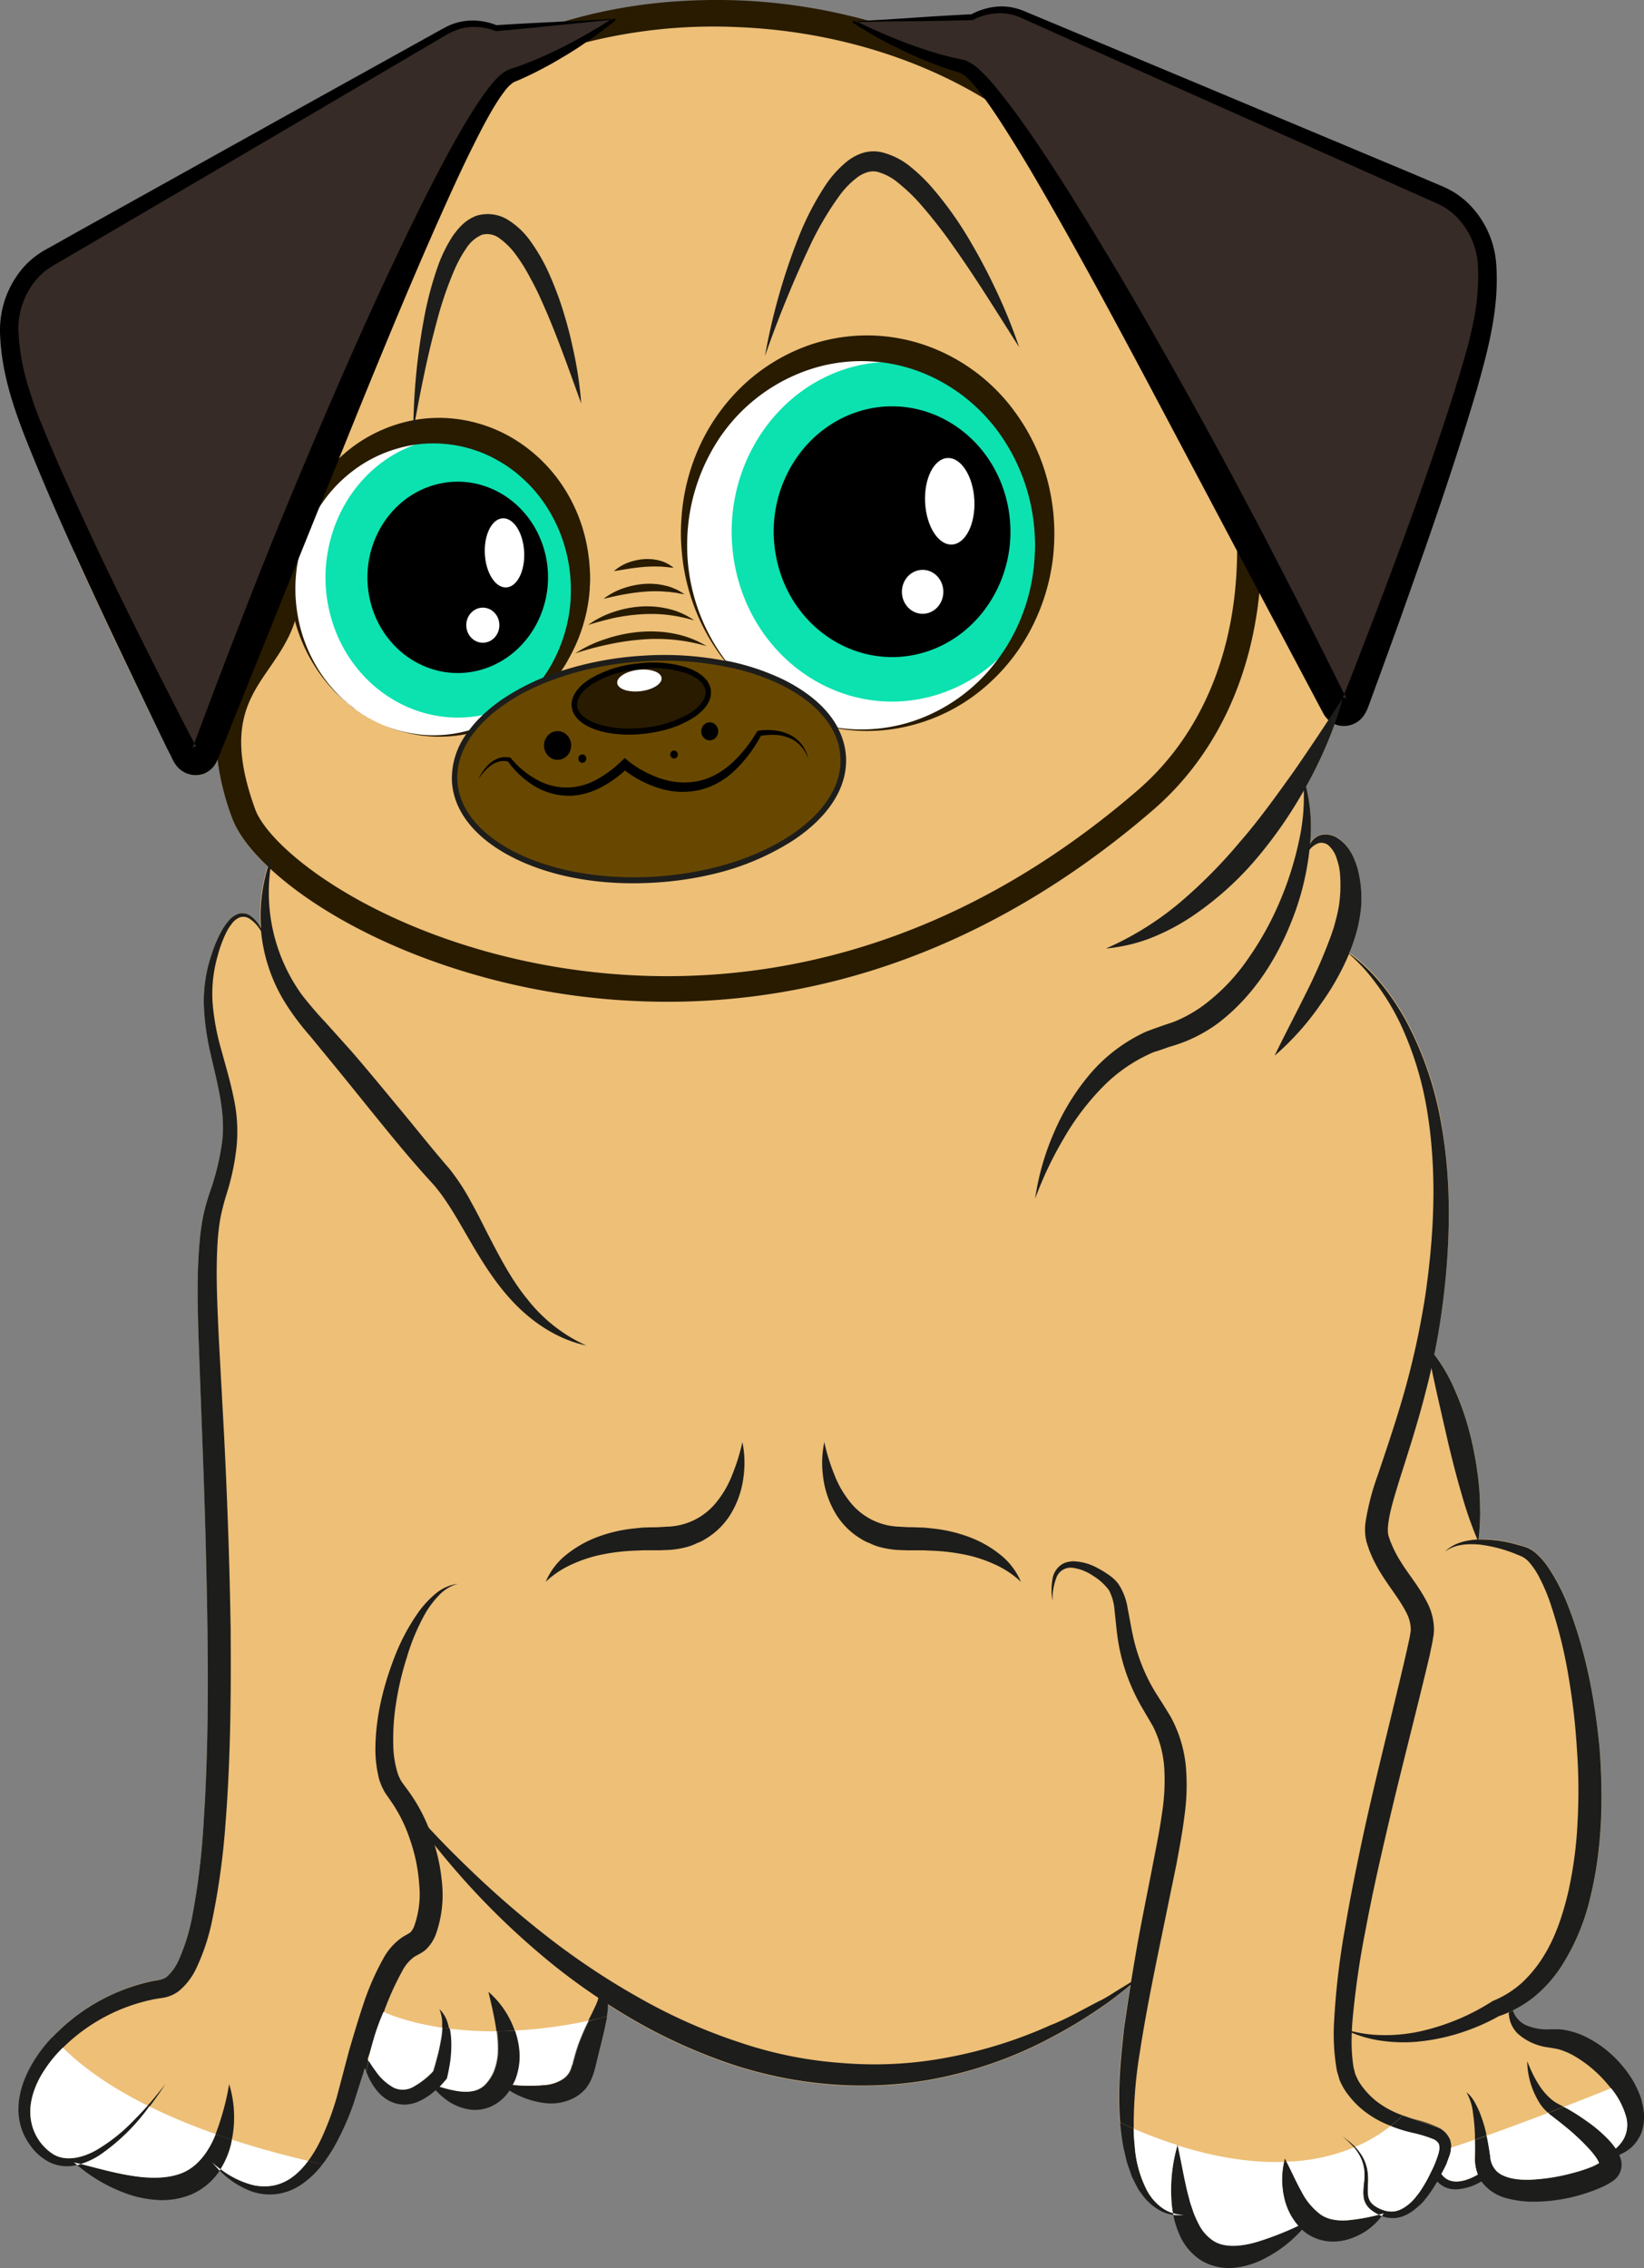 <svg id="Vrstva_1" data-name="Vrstva 1" xmlns="http://www.w3.org/2000/svg" viewBox="0 0 460.83 635.58"><rect x="0" y="0" width="460.83" height="635.58" fill="#808080" stroke="none"/><defs><style>.cls-1{fill:#edbf77;}.cls-2{fill:#281b00;}.cls-3{fill:#fff;}.cls-4{fill:#0ce2af;}.cls-5{fill:#684800;}.cls-6{fill:#1d1d1b;}.cls-7{fill:#362b26;}.cls-8{fill:#ffc5df;}.cls-9{fill:none;}</style></defs><path class="cls-1" d="M20.73,606l2,.48c-.35.11-.69.2-1.06.28C21.32,606.48,21,606.21,20.73,606Z"/><path class="cls-1" d="M59.5,606a28.25,28.25,0,0,0,2.33,1.92l-.26.39C60.85,607.52,60.16,606.76,59.5,606Z"/><path class="cls-1" d="M328.9,620.68c0-.15-.06-.3-.09-.46a9.68,9.68,0,0,0,3,.46A10.83,10.83,0,0,1,328.9,620.68Z"/><path class="cls-1" d="M387.34,621a6.15,6.15,0,0,1-.87-.37c.45-.11.91-.24,1.39-.35C387.68,620.53,387.53,620.77,387.34,621Z"/><path class="cls-1" d="M455,599.64a10.51,10.51,0,0,1-2.08,2.44c-.2-.28-.4-.52-.57-.78a23.62,23.62,0,0,0-2.37-2.63,39.26,39.26,0,0,0-5.14-4.23,58.09,58.09,0,0,0-5.46-3.5l-1-.52c-1.41.52-2.87,1.09-4.39,1.67a3.18,3.18,0,0,0,.52.46l2.5,1.94c1.59,1.26,3.18,2.54,4.66,3.91a57,57,0,0,1,4.18,4.2,21.23,21.23,0,0,1,1.69,2.16,6.89,6.89,0,0,1,.72,1.39,15.79,15.79,0,0,1-1.94,1,42.16,42.16,0,0,1-5.5,1.8,54.49,54.49,0,0,1-11.55,1.85c-3.77.18-7.66-.41-9.7-2.35a6.48,6.48,0,0,1-1.83-4.22c-.28-1.93-.59-3.83-1-5.74-1.09.39-2.18.76-3.25,1.13.07,1.61.05,3.24,0,4.85a12,12,0,0,0,.81,4.9c-1.83,1.06-4.7,2.35-7.2,1.85a4.64,4.64,0,0,1-2.79-1.7l-.24-.28c.46-.85.92-1.7,1.33-2.59l.07-.13,1-2.77a8.13,8.13,0,0,0,.3-1.87,5.78,5.78,0,0,0-.34-2.37,6.54,6.54,0,0,0-3-3.2l-7.85-2.69-2.31-.81q-1.67,1.58-3.39,2.92a42.9,42.9,0,0,0,6,1.87,36.09,36.09,0,0,1,5.94,1.8,3.12,3.12,0,0,1,1.55,1.35,3.93,3.93,0,0,1,0,2.24,30.34,30.34,0,0,1-2.29,5.79,39.62,39.62,0,0,1-3.17,5.53c-.22.32-.46.63-.7.93a12.83,12.83,0,0,1-3.59,3.39,7.46,7.46,0,0,1-2.67,1.07,7,7,0,0,1-2.87-.24,9.46,9.46,0,0,1-2.72-1.3,4.14,4.14,0,0,1-1.68-2.18c-.54-1.87,0-4.15-.2-6.42a11.68,11.68,0,0,0-2.26-6.31,14,14,0,0,0-1.35-1.61,2.39,2.39,0,0,1-.32.16,13.1,13.1,0,0,1,1.26,1.74,10.87,10.87,0,0,1,1.67,6.07c.05,2.13-.63,4.26-.13,6.72a5.66,5.66,0,0,0,2.09,3.07,10.67,10.67,0,0,0,2.05,1.26,54,54,0,0,1-8.58,1.54c-3.08.24-5.67-.21-7.67-1.56a18.35,18.35,0,0,1-5.4-6.46c-1.44-2.55-2.68-5.4-4.22-8.38-.22,0-.44,0-.65,0A22.93,22.93,0,0,0,360,616a17.59,17.59,0,0,0,3.92,7.77,85.69,85.69,0,0,1-11.4,4.46c-4.74,1.43-9.53,1.74-12.57-.37a12.09,12.09,0,0,1-4-4.68,30.68,30.68,0,0,1-1.44-3.22c-.35-1.17-.83-2.31-1.11-3.52-1.35-4.81-2.13-9.95-3.31-15.23a.12.12,0,0,1-.08,0,45,45,0,0,0-1.66,16.19,24.45,24.45,0,0,0,.39,2.91,10.24,10.24,0,0,1-3.17-1.58,14.28,14.28,0,0,1-4.16-4.85,31.92,31.92,0,0,1-3.41-12.41c-.18-1.61-.26-3.22-.31-4.85-1.43-.63-2.72-1.22-3.78-1.72v0c-.11-1.15-.18-2.33-.22-3.5s-.07-2.28-.07-3.44c0-4.48.31-8.94.74-13.36.24-2.26.42-4.54.72-6.78l1-6.68c.24-1.57.48-3.16.74-4.72-2.55,2.06-5.11,4.11-7.83,5.94a131.77,131.77,0,0,1-13.14,8.07,115.46,115.46,0,0,1-28.94,11.16c-20.27,4.94-42,3.57-61.83-3a152.38,152.38,0,0,1-28.34-12.91q-3.21-1.89-6.34-3.91v.13a22.71,22.71,0,0,1-.3,3.28c-1.78.46-3.52.85-5.24,1.22l-.33.68a66.37,66.37,0,0,0-2.61,6.15c-.37,1.07-.72,2.16-1,3.25l-.44,1.63a2.42,2.42,0,0,1-.22.69l-.19.55a5.7,5.7,0,0,1-2.44,3.39,10.89,10.89,0,0,1-4.79,1.63,49.68,49.68,0,0,1-9.15,0c.23-.44.45-.87.67-1.33a18.35,18.35,0,0,0,1.26-7.25,22.89,22.89,0,0,0-1.3-6.65c-1.79.11-3.49.15-5.14.17.05.31.07.59.11.89a33.19,33.19,0,0,1,.15,5.51,17,17,0,0,1-1.11,4.83,12,12,0,0,1-2.52,3.8,6.79,6.79,0,0,1-3.81,1.81c-2.59.41-5.72-.28-9-1.3.61-.61,1.15-1.27,1.7-1.9l.34-.41.09-.35c.39-1.67.68-3.26.91-4.89a35.46,35.46,0,0,0,.24-4.94,22.42,22.42,0,0,0-.41-3.81l-2-.26a24.08,24.08,0,0,1-.48,3.87c-.26,1.5-.56,3-1,4.46-.33,1.31-.7,2.66-1.11,3.9a22.26,22.26,0,0,1-5.27,4.19,6.11,6.11,0,0,1-5.72.48,14.63,14.63,0,0,1-5.18-4.67c-.67-.94-1.33-1.92-2-2.94-.24,1.06-.45,2.11-.65,3.11-.11-.33-.24-.65-.35-1-1,3.13-2,6.24-3,9.46a75.2,75.2,0,0,1-5.64,12.62,46.07,46.07,0,0,1-3.19,4.77c-1.37-.31-2.7-.61-4-.94a20.59,20.59,0,0,1-3.94,4.18A13.48,13.48,0,0,1,77,612.39a14.09,14.09,0,0,1-6.16-.08,25,25,0,0,1-9-4.44A23.34,23.34,0,0,0,64.75,601c.1-.45.21-.93.28-1.39-1.57-.5-3.09-1-4.57-1.54-.17.43-.35.87-.54,1.28-2.07,4.57-5.09,8.2-9.18,9.72s-9.16,1.44-14.23.59c-4.53-.74-9.07-2-13.82-3.22A21.29,21.29,0,0,0,27.85,604a56.11,56.11,0,0,0,14-13.71,4,4,0,0,1-.52-.24c-1.26,1.44-2.57,2.81-3.92,4.16A48.63,48.63,0,0,1,27,602.54c-3.79,2.13-8.38,3.26-11.92,1.24a13.89,13.89,0,0,1-6.44-10c-.57-4,.69-8.24,2.76-11.94a36.87,36.87,0,0,1,6.22-8c-1-1-2-2-2.89-3,.65-.7,1.33-1.37,2-2a54.11,54.11,0,0,1,24.71-13.4c1.14-.31,2.4-.46,3.48-.7a4.85,4.85,0,0,0,1.9-.87,13.73,13.73,0,0,0,3.24-4.5,54.93,54.93,0,0,0,3.83-12.27,202.66,202.66,0,0,0,3.22-26.55c1.19-17.94,1.3-36,1.06-54.08s-.78-36.16-1.48-54.26l-1-27.17c-.28-9.1-.54-18.23.33-27.5a62.65,62.65,0,0,1,1-7,59.75,59.75,0,0,1,1.92-6.78,69.47,69.47,0,0,0,3.19-12.8c1.4-8.48-1.17-17.23-3.17-26.1a70.33,70.33,0,0,1-1.81-13.73,40.84,40.84,0,0,1,2.18-13.71A35.28,35.28,0,0,1,62.05,261a15.73,15.73,0,0,1,2-2.91,5.94,5.94,0,0,1,3-2.07,4.14,4.14,0,0,1,3.53.91,10.38,10.38,0,0,1,2.28,2.64,1.08,1.08,0,0,1,.15.28,46.42,46.42,0,0,1,2-17.08c-5.07-4.79-8.44-9.44-9.9-13.47A72.73,72.73,0,0,1,61,212.87l-.24.55a6.74,6.74,0,0,1-3.52,3.35,6.83,6.83,0,0,1-7.92-2.42,5.42,5.42,0,0,1-.57-.87l-.26-.43-.11-.26-.47-1-1-1.94L45,206l-7.53-15.55c-5.64-11.8-11.25-23.61-16.62-35.53H399q-3.5,10-7.05,19.95L386,191.18l-1.5,4.07-.74,2.05-.39,1-.09.26-.2.46a7,7,0,0,1-.5.93,6.84,6.84,0,0,1-7.61,3.29,4.51,4.51,0,0,1-.87-.31,117.93,117.93,0,0,1-7.2,16c-.26.5-.55,1-.83,1.48a47.45,47.45,0,0,1,1.18,15.64,2.11,2.11,0,0,1-.05.35,5.28,5.28,0,0,1,1.59-1.79c1.59-1.22,4.11-1,5.79,0a11.3,11.3,0,0,1,3.94,4,12.41,12.41,0,0,1,1.19,2.43,18.34,18.34,0,0,1,.85,2.53,32.53,32.53,0,0,1,1,10.31,40.92,40.92,0,0,1-2.18,10c-.34,1-.74,2.07-1.17,3.07,6.57,4.7,11.7,11.33,15.69,18.38a94.7,94.7,0,0,1,9.31,25c3.72,17.51,3.54,35.54,1.43,53.19-.65,5.35-1.5,10.68-2.59,16a45.46,45.46,0,0,1,5.68,9.77,77.46,77.46,0,0,1,4.64,13.77,96,96,0,0,1,2.3,14.29c.18,2.39.22,4.83.24,7.24-.09,2.25-.15,4.49-.46,6.75a1.83,1.83,0,0,1,.33,0,36.84,36.84,0,0,1,10.44,1.43c.87.26,1.66.44,2.59.76a9.61,9.61,0,0,1,2.63,1.57,20.6,20.6,0,0,1,3.68,4.24,56.25,56.25,0,0,1,5,9.47c5.27,13.07,7.9,26.89,9.25,40.77,1.11,13.92.87,28.08-2.5,41.94a61.61,61.61,0,0,1-8.38,19.82,37.36,37.36,0,0,1-7.42,8.22,32.65,32.65,0,0,1-6,3.79c-.37.2-.76.37-1.13.54a8.51,8.51,0,0,0,2.48,5.88,16,16,0,0,0,8.81,3.91l1.17.2.85.15a9.17,9.17,0,0,1,1.68.48,19.74,19.74,0,0,1,3.33,1.52,35.15,35.15,0,0,1,6.15,4.55,36.84,36.84,0,0,1,4.18,4.57,22,22,0,0,1,4.16,7.81A8.34,8.34,0,0,1,455,599.64Z"/><path class="cls-1" d="M113.28,37.76s-66.74,48.42-38.36,106c24.12,49-24.49,35-6.62,84.26,10.55,29.06,136.91,96.2,252.74-3.71,53.11-45.81,29.2-148.1-35.53-194.65C231.39-9.25,147.3-2.87,113.28,37.76Z"/><path class="cls-2" d="M350.18,151.57c-1.24-2.35-2.5-4.75-3.79-7.18.13,1.59.22,3.13.29,4.7.06,1.76.1,3.5.1,5.24v.61h3.44C350.22,153.83,350.2,152.7,350.18,151.57ZM143.35,19.27a8,8,0,0,0-1.11.44,9.15,9.15,0,0,0-1.81,1.19c1.33-.71,2.7-1.39,4.09-2l-.21.07Zm-60.16,140a42.55,42.55,0,0,0,.11,12.29,32.79,32.79,0,0,0,0-13.3C83.3,158.55,83.24,158.9,83.19,159.23Zm-1.76-8.49s0,0,0,0c-.61-1.87-1.35-3.83-2.24-5.94-.61,1.46-1.22,2.94-1.78,4.39v0q1.31,3,2.17,5.74h3.07c-.22-.85-.46-1.7-.72-2.59C81.78,151.83,81.61,151.28,81.43,150.74Zm272.1-2v-.15c-2-46.64-27.89-94.48-66.09-122a139.89,139.89,0,0,0-43.1-20.56l-.65-.2h0c-.21-.06-.41-.1-.63-.17A158.88,158.88,0,0,0,191.67.26,144.15,144.15,0,0,0,158.21,6l-1.94.59h0c-.72.21-1.39.45-2.09.69-17.79,6-32.74,15.45-43.12,27.7A138.77,138.77,0,0,0,80,65.42c-18.54,25.47-21.84,52.1-9.57,77a80.69,80.69,0,0,1,4.85,11.92c.06.22.13.41.17.61a40.61,40.61,0,0,1,1.42,7c1,9.45-2.83,14.95-7,21-1.13,1.63-2.26,3.3-3.35,5.07,0,0,0,0,0,0a36.81,36.81,0,0,0-5.37,13.73s0,0,0,0a41.29,41.29,0,0,0-.2,11v0a72.73,72.73,0,0,0,4.11,16.47c1.46,4,4.83,8.68,9.9,13.47.22.24.44.43.66.63,11.79,11,32.17,22.69,58.41,30.09a194.56,194.56,0,0,0,44.47,7.13c39.83,1.77,92.11-8.18,144.67-53.51,17.06-14.71,27.37-36,29.85-61,.26-2.67.44-5.37.52-8.13.05-1,.07-2,.07-3.07C353.66,152.92,353.62,150.85,353.53,148.78ZM135.82,266.5c-37.92-10.7-60.78-30-64.31-39.77-8-22.08-2.2-30.56,4-39.53,2.76-4,5.55-8.07,7.16-13.14A9,9,0,0,0,83,173a12,12,0,0,0,.34-1.43,32.79,32.79,0,0,0,0-13.3,5.07,5.07,0,0,0-.09-.54c-.15-.8-.35-1.65-.54-2.5a2.17,2.17,0,0,1-.07-.24c-.22-.85-.46-1.7-.72-2.59-.15-.52-.32-1.07-.5-1.61,0,0,0,0,0,0-.61-1.87-1.35-3.83-2.24-5.94C78.43,143,77.54,141,76.56,139c-11.07-22.46-8.12-45.69,8.81-69a133.14,133.14,0,0,1,29.74-29.18l.41-.26.33-.39A80.31,80.31,0,0,1,140.43,20.9c1.33-.71,2.7-1.39,4.09-2a99.38,99.38,0,0,1,9.6-3.92c2.22-.8,4.48-1.52,6.79-2.19h0c1-.31,2.09-.59,3.15-.87a146.19,146.19,0,0,1,43-4.31c24.15,1,48.69,7.72,69.12,20.19,1.78,1.09,3.54,2.22,5.26,3.44a0,0,0,0,1,0,0c.72.43,1.42.93,2.13,1.45,1.44,1,2.83,2.09,4.23,3.18,29.74,23.17,50.95,59.37,57.13,96.51v0c.67,4,1.15,8,1.45,12v0c.13,1.59.22,3.13.29,4.7.06,1.76.1,3.5.1,5.24v.61c-.21,27.63-10,51.12-27.91,66.57C245.43,284.86,172.65,276.88,135.82,266.5ZM144.31,19l-1,.32a8,8,0,0,0-1.11.44,9.15,9.15,0,0,0-1.81,1.19c1.33-.71,2.7-1.39,4.09-2Z"/><ellipse class="cls-3" cx="122.3" cy="163.46" rx="40.36" ry="42.76"/><ellipse cx="129.31" cy="161.56" rx="31.2" ry="33.05"/><path class="cls-4" d="M165.28,158.92c-.05-.5-.07-1-.11-1.46s-.09-.85-.15-1.26-.13-.85-.2-1.26c-.09-.61-.22-1.24-.35-1.85-3.22-15.1-14.33-26.19-27.67-29.52h0a34.62,34.62,0,0,0-16.69-.09,37,37,0,0,0-3.87,1.18c-13,4.69-22.1,16.53-24.41,30.28a40.6,40.6,0,0,0,.33,15.55c4.41,20.67,23.56,33.83,43.05,29.92l1.33-.28.24-.07h0c.59-.15,1.17-.3,1.74-.48a35.65,35.65,0,0,0,8.72-4,34.91,34.91,0,0,0,5.46-4.2l.66-.61.84-.85c.4-.41.79-.85,1.18-1.28a40.66,40.66,0,0,0,9.81-22.84,5.93,5.93,0,0,0,.07-.83c0-.52.06-1.05.08-1.57A37.21,37.21,0,0,0,165.28,158.92Zm-61.66,8.81a28.26,28.26,0,0,1,.22-12.79c2.35-9.33,9.38-17,18.86-19.28,13.3-3.22,26.61,5.4,30.07,19.28.09.3.15.63.22.93,3.09,14.41-5.49,28.79-19.08,32.07S106.71,182.16,103.62,167.73Z"/><path class="cls-2" d="M165.28,158.92c-.05-.5-.07-1-.11-1.46s-.09-.85-.15-1.26-.09-.85-.16-1.26a47.22,47.22,0,0,0-.93-4.68,45.38,45.38,0,0,0-7.64-16.12,43.53,43.53,0,0,0-13.14-11.66,41.16,41.16,0,0,0-7.94-3.48,40.21,40.21,0,0,0-8.46-1.72,39.08,39.08,0,0,0-10.36.39,3.1,3.1,0,0,1-.5.09,40.42,40.42,0,0,0-6,1.61,41.4,41.4,0,0,0-14.62,8.88l-.11.1a44.6,44.6,0,0,0-9.92,13.91,47.2,47.2,0,0,0-3.27,10.09c-.17.87-.32,1.72-.43,2.59-.2,1.33-.33,2.7-.42,4.05l-.06,1.3v0c0,1,0,1.92,0,2.87a43.09,43.09,0,0,0,.63,6.51,42.47,42.47,0,0,0,1,4.37c.15.61.33,1.2.52,1.81a45.84,45.84,0,0,0,7.75,14.68A39.63,39.63,0,0,0,96.16,196c.35.34.7.63,1.07.93a23.06,23.06,0,0,0,2.24,1.76,1.25,1.25,0,0,0,.24.16c-.52-.4-1-.79-1.57-1.2s-1-.87-1.54-1.31a40.7,40.7,0,0,1-5.51-6,42.3,42.3,0,0,1-7-14.82c-.33-1.32-.59-2.67-.79-4a42.55,42.55,0,0,1-.11-12.29c0-.33.11-.68.16-1s.15-.93.26-1.39c.11-.63.26-1.26.41-1.89a43,43,0,0,1,4.33-10.88c.39-.67.78-1.35,1.22-2a39.16,39.16,0,0,1,8.81-9.7,37.71,37.71,0,0,1,13.23-6.73,33.44,33.44,0,0,1,4.61-1,36.37,36.37,0,0,1,9.83-.09,35.84,35.84,0,0,1,7.07,1.61,35.25,35.25,0,0,1,6.64,3,35.73,35.73,0,0,1,6.26,4.48l0,0a39.78,39.78,0,0,1,4.87,5.09A42.59,42.59,0,0,1,158,152.15q.42,1.38.78,2.79a43.51,43.51,0,0,1,1.18,12.6c0,.1,0,.21,0,.32V168a42.91,42.91,0,0,1-3.7,14.9,40.14,40.14,0,0,1-4,7c-.28.43-.61.87-.93,1.28s-.74.94-1.14,1.37a30.85,30.85,0,0,1-2.87,3.07l-.15.15a37.51,37.51,0,0,1-12.94,8c-.16.06-.29.13-.44.17l-1,.33h0c-.43.13-.85.28-1.3.39a36.22,36.22,0,0,1-13.23,1.24,39.57,39.57,0,0,1-7.46-1.48c-.74-.24-1.46-.48-2.18-.76l-.17-.07c0,.05.08.05.13.07a6.34,6.34,0,0,0,.89.32c.35.16.72.27,1.07.4.88.28,1.76.53,2.65.75a38.32,38.32,0,0,0,5.05,1,39.5,39.5,0,0,0,12.46-.41c.39-.07.76-.16,1.16-.24s.76-.18,1.15-.29a7.53,7.53,0,0,0,1-.26,42.15,42.15,0,0,0,21.67-14.68c.31-.39.61-.78.89-1.18s.55-.74.81-1.13c.72-1.06,1.41-2.15,2-3.28A46.18,46.18,0,0,0,165,168.08c.11-.76.2-1.52.24-2.28a5.93,5.93,0,0,0,.07-.83c0-.52.06-1.05.08-1.57A37.21,37.21,0,0,0,165.28,158.92Zm-64,41.05c-.55-.34-1.09-.71-1.61-1.08.3.23.63.45,1,.67A4.53,4.53,0,0,0,101.32,200Z"/><ellipse class="cls-3" cx="135.34" cy="175.2" rx="4.64" ry="4.92"/><ellipse class="cls-3" cx="141.42" cy="154.93" rx="5.52" ry="9.7" transform="translate(-7.84 7.54) rotate(-2.97)"/><ellipse class="cls-3" cx="242.28" cy="151.15" rx="50.53" ry="53.54"/><ellipse cx="251.06" cy="148.76" rx="39.06" ry="41.38"/><path class="cls-4" d="M293.9,138.47a47.14,47.14,0,0,0-24-32.18.07.07,0,0,0-.06,0,42.5,42.5,0,0,0-23-4.76,40.61,40.61,0,0,0-6.74,1c-22.72,5.48-37.51,28.39-34.66,52.39.17,1.54.44,3.07.76,4.61,5.48,25.61,29.61,41.71,53.78,35.9a43.82,43.82,0,0,0,19.76-10.71,46.52,46.52,0,0,0,7.18-8.55,0,0,0,0,0,0,0,49.92,49.92,0,0,0,6.94-37.7Zm-76.19,18.32c-.13-.61-.24-1.24-.35-1.85-3-18.28,8.12-36,25.37-40.2,17.82-4.29,35.63,7.59,39.68,26.49a36.91,36.91,0,0,1,.35,13.71c-2.22,13.57-11.92,25.08-25.35,28.33C239.57,187.55,221.76,175.67,217.71,156.79Z"/><path class="cls-2" d="M293.68,134.86A56.84,56.84,0,0,0,284.17,115a52.33,52.33,0,0,0-26-18.65,51.14,51.14,0,0,0-10.42-2.13,49.79,49.79,0,0,0-20.87,2.48,52.29,52.29,0,0,0-18.12,10.86,55.1,55.1,0,0,0-12.55,17.25A57.74,57.74,0,0,0,191,145.58a54.12,54.12,0,0,0,.15,9.36,55.49,55.49,0,0,0,2.31,11.7A56.56,56.56,0,0,0,203,185s0,0,0,0c.29.35.55.68.83,1s.57.7.85,1a45.5,45.5,0,0,0,3.57,3.64,6.53,6.53,0,0,0,.61.56c.34.33.71.66,1.08,1a.45.45,0,0,1,.13.11l.42.33c.22.19.43.39.67.56l-1.72-1.5c-.66-.59-1.29-1.19-1.91-1.81a.94.94,0,0,0-.1-.1l-.07-.09c-.81-.83-1.59-1.72-2.35-2.61-.29-.33-.57-.68-.83-1s-.54-.66-.78-1a1.74,1.74,0,0,1-.22-.27,53.59,53.59,0,0,1-10.53-29.93,55.76,55.76,0,0,1,.41-9.14,53.86,53.86,0,0,1,6.31-19.19A49.15,49.15,0,0,1,228.7,103a46.12,46.12,0,0,1,18.16-1.48l.22,0a46.51,46.51,0,0,1,17.49,5.85,49.32,49.32,0,0,1,14.08,12.1l0,0,.13.15a53.85,53.85,0,0,1,11.29,30.79.09.09,0,0,1,0,.1,35.89,35.89,0,0,1,0,4.4,53.43,53.43,0,0,1-4.92,20.71,52,52,0,0,1-5.41,9.09,47.47,47.47,0,0,1-6.25,7,48.74,48.74,0,0,1-16.88,10.16,46.32,46.32,0,0,1-19.47,2.35c-.76-.09-1.55-.17-2.31-.28l-1-.18h0c-.35,0-.67-.1-1-.17a48.86,48.86,0,0,1-5.42-1.37,47.63,47.63,0,0,1-6.91-2.85c.21.13.45.24.67.35.48.24,1,.48,1.46.69s1,.44,1.48.63l1.48.59c.5.2,1,.37,1.5.52s1,.33,1.48.48a43.58,43.58,0,0,0,4.39,1.16,9.23,9.23,0,0,0,1,.19l1,.18c.72.13,1.44.23,2.15.32a49.54,49.54,0,0,0,19.8-1.61,50.67,50.67,0,0,0,18-9.37,54.6,54.6,0,0,0,13.47-16.08,57.68,57.68,0,0,0,6.72-20.6c.09-.66.15-1.29.2-1.94A58.86,58.86,0,0,0,293.68,134.86Zm-73.9,64.2.74.37c-.77-.37-1.51-.76-2.22-1.18C218.78,198.54,219.28,198.82,219.78,199.06Zm-6.05-3.74c.35.24.69.5,1.06.74s.68.45,1,.67a54.25,54.25,0,0,1-4.64-3.46c.37.33.74.66,1.11,1S213.25,195,213.73,195.32Z"/><ellipse class="cls-3" cx="258.62" cy="165.85" rx="5.81" ry="6.16"/><ellipse class="cls-3" cx="266.23" cy="140.47" rx="6.91" ry="12.14" transform="translate(-6.93 13.99) rotate(-2.97)"/><ellipse class="cls-5" cx="181.91" cy="215.49" rx="54.57" ry="31.04" transform="translate(-13.62 12.28) rotate(-3.73)"/><path class="cls-6" d="M204.2,186.14c.26.34.54.69.83,1,13,2.91,23.19,8.85,27.82,16.49.33.07.65.13,1,.17C229.17,195.51,218.23,189.12,204.2,186.14Zm32.94,25.93a19.65,19.65,0,0,0-2.18-7.85c0-.05,0-.07,0-.09a.16.16,0,0,0-.07-.13c-2.76-5.29-8-9.94-15.31-13.56a66.32,66.32,0,0,0-16.12-5.3,1.94,1.94,0,0,0-.2,0l-.2,0a89.66,89.66,0,0,0-22.86-1.39,91.71,91.71,0,0,0-22.8,4.26c-.68.22-1.33.46-2,.7-.22.06-.39.13-.59.19l0,0c-.87.32-1.74.65-2.59,1a64.46,64.46,0,0,0-10.4,5.39,45.15,45.15,0,0,0-6.59,5.16,32.28,32.28,0,0,0-3.76,4.22,3.88,3.88,0,0,0-.4.56,4.48,4.48,0,0,0-.39.53,21.26,21.26,0,0,0-4,13.18c.48,8.59,6.75,16.27,17.62,21.63s24.7,7.68,39.38,6.76a94.83,94.83,0,0,0,16.23-2.39A72.07,72.07,0,0,0,222,235.72C232.24,229.06,237.62,220.66,237.14,212.07Zm-15.91,22.26c-9.87,6.41-23.23,10.44-37.66,11.33-29.6,1.85-54.45-10.2-55.36-26.85-.26-4.76,1.45-9.39,4.74-13.62l.54-.67.66-.78a37.84,37.84,0,0,1,4.37-4.16,53.22,53.22,0,0,1,11.59-7.07c.85-.39,1.7-.76,2.59-1.13a1.19,1.19,0,0,0,.26-.11c.9-.35,1.79-.7,2.7-1a83.43,83.43,0,0,1,8.62-2.57,92,92,0,0,1,16-2.37,88.18,88.18,0,0,1,24.45,1.78c.06,0,.09,0,.15,0h0l.16,0c13,2.91,23.19,8.85,27.82,16.49a.24.24,0,0,1,.09.11.11.11,0,0,1,0,.09,17.82,17.82,0,0,1,2.63,8.31C236.05,220.12,230.94,228,221.23,234.33Z"/><ellipse class="cls-2" cx="179.76" cy="195.77" rx="18.88" ry="9.07" transform="translate(-21.81 22.54) rotate(-6.76)"/><ellipse class="cls-3" cx="179.24" cy="190.69" rx="6.26" ry="3.01" transform="translate(-21.21 22.44) rotate(-6.76)"/><path d="M199.28,193.53c-.28-2.76-2.65-5-6.68-6.44a32.16,32.16,0,0,0-13.83-1.15,32.59,32.59,0,0,0-13.32,4.26c-3.63,2.29-5.48,5.05-5.2,7.82.57,5.5,9.58,8.85,20.52,7.59a45.93,45.93,0,0,0,4.72-.83,28.89,28.89,0,0,0,8.57-3.46c3.42-2.13,5.24-4.68,5.24-7.24A5.06,5.06,0,0,0,199.28,193.53Zm-6,6.4a31.33,31.33,0,0,1-12.69,4c-9.74,1.13-18.36-1.7-18.81-6.14-.22-2,1.41-4.33,4.46-6.22a26.9,26.9,0,0,1,8.13-3.26,36.26,36.26,0,0,1,4.55-.81,30.66,30.66,0,0,1,13.2,1.09c3.38,1.17,5.42,3,5.64,5.07S196.35,198,193.28,199.93Z"/><path d="M134.07,218.4a14.88,14.88,0,0,1,1.44-2.47,11.36,11.36,0,0,1,1.93-2.11A7.7,7.7,0,0,1,140,212.4a6.26,6.26,0,0,1,2.92-.11l.14,0,.15.17a25.26,25.26,0,0,0,7,5.89,17.43,17.43,0,0,0,8.44,2.35,17.64,17.64,0,0,0,8.41-2.14,31.84,31.84,0,0,0,7.27-5.38l.78-.76.86.72a24.38,24.38,0,0,0,2.15,1.58c.76.5,1.54,1,2.33,1.39a30.68,30.68,0,0,0,4.94,2.13,21.65,21.65,0,0,0,5.19,1,19,19,0,0,0,5.21-.38,18.72,18.72,0,0,0,2.53-.73l1.22-.52c.41-.16.79-.4,1.19-.6a23.15,23.15,0,0,0,4.4-3.15,38.79,38.79,0,0,0,7-8.72l.19-.31.29-.05a15.52,15.52,0,0,1,2.23-.2,14.73,14.73,0,0,1,2.2.1,13.2,13.2,0,0,1,4.25,1.18,9.57,9.57,0,0,1,3.47,2.81,10.73,10.73,0,0,1,1.88,4.07,10.86,10.86,0,0,0-2.23-3.74,9,9,0,0,0-3.44-2.3,12.25,12.25,0,0,0-4-.77,16.47,16.47,0,0,0-4.05.37l.48-.36a37.78,37.78,0,0,1-7,9.54,27.78,27.78,0,0,1-2.23,2c-.38.31-.81.57-1.21.85l-.62.42-.64.37c-.44.24-.85.51-1.31.72l-1.35.61a21.07,21.07,0,0,1-2.82.91,21.63,21.63,0,0,1-11.62-.53,28.44,28.44,0,0,1-5.39-2.29,28,28,0,0,1-2.51-1.53,26,26,0,0,1-2.41-1.8l1.64,0a31.39,31.39,0,0,1-7.94,5.68,21,21,0,0,1-4.61,1.65,16.71,16.71,0,0,1-4.88.44,18.78,18.78,0,0,1-9.18-3,25.88,25.88,0,0,1-3.82-3,24.48,24.48,0,0,1-3.2-3.73l.29.21a5.32,5.32,0,0,0-2.48-.11,7.27,7.27,0,0,0-2.37,1.06,12.49,12.49,0,0,0-2,1.83A14.51,14.51,0,0,0,134.07,218.4Z"/><ellipse cx="156.3" cy="208.91" rx="3.81" ry="4.03"/><ellipse cx="198.94" cy="204.95" rx="2.39" ry="2.53"/><ellipse cx="163.23" cy="212.59" rx="1.11" ry="1.18"/><ellipse cx="188.94" cy="211.45" rx="1.06" ry="1.12"/><path class="cls-2" d="M161.26,183.1A34.67,34.67,0,0,1,170,179a40.09,40.09,0,0,1,9.44-1.93,35.52,35.52,0,0,1,4.84-.07,29.87,29.87,0,0,1,4.79.6,27,27,0,0,1,9,3.47,49.8,49.8,0,0,0-18.47-1.83,70.48,70.48,0,0,0-9.2,1.39C167.32,181.27,164.29,182.09,161.26,183.1Z"/><path class="cls-2" d="M164.84,175.14a25.84,25.84,0,0,1,7-3.59,29.94,29.94,0,0,1,7.71-1.57,26,26,0,0,1,7.86.65,20.75,20.75,0,0,1,7.19,3.23,45.64,45.64,0,0,0-7.46-1.55,41.32,41.32,0,0,0-7.46-.16,54,54,0,0,0-7.43,1C169.79,173.71,167.33,174.36,164.84,175.14Z"/><path class="cls-2" d="M169.2,167.81a18.75,18.75,0,0,1,5.29-2.87,23.07,23.07,0,0,1,5.87-1.28,19.31,19.31,0,0,1,6,.42c.49.12,1,.25,1.46.39l1.41.56.69.31c.22.12.44.24.66.38.44.26.87.52,1.28.81-.5-.07-1-.15-1.46-.24-.24,0-.48-.1-.71-.15l-.73-.08-1.41-.2c-.48,0-.95-.05-1.42-.09a36.49,36.49,0,0,0-5.63.06c-1.87.15-3.74.41-5.62.75S171.14,167.36,169.2,167.81Z"/><path class="cls-2" d="M172.11,160.05a12.37,12.37,0,0,1,3.86-2.34,15.89,15.89,0,0,1,4.37-1,13.36,13.36,0,0,1,4.49.37q.54.15,1.08.33c.35.14.7.3,1,.46l.51.26.48.31c.32.22.63.43.92.67-1.5-.11-2.87-.34-4.26-.34a35.2,35.2,0,0,0-4.11.11c-1.36.11-2.73.28-4.12.49Z"/><path class="cls-6" d="M214.42,99.8a173.63,173.63,0,0,1,9.18-32.69,79.94,79.94,0,0,1,7.86-15.3,29.76,29.76,0,0,1,6.08-6.66,13.85,13.85,0,0,1,4.34-2.3,10.52,10.52,0,0,1,5.16-.21,20.48,20.48,0,0,1,8.25,4.15,47.68,47.68,0,0,1,6.22,6.07,99,99,0,0,1,9.9,13.81,166.45,166.45,0,0,1,7.92,14.93,145.32,145.32,0,0,1,6.34,15.69c-6-9.42-11.79-18.87-18.11-27.8a137.44,137.44,0,0,0-9.95-12.73,49.8,49.8,0,0,0-5.6-5.32,15.49,15.49,0,0,0-6-3.27,5.33,5.33,0,0,0-2.75.06,8.76,8.76,0,0,0-2.82,1.38,24.37,24.37,0,0,0-5.18,5.29,87,87,0,0,0-8.2,13.94A317.44,317.44,0,0,0,214.42,99.8Z"/><path class="cls-6" d="M115.85,120.67a179,179,0,0,1,3-31.36A96,96,0,0,1,123,73.89a40.94,40.94,0,0,1,3.69-7.41,20.54,20.54,0,0,1,2.79-3.41,11.63,11.63,0,0,1,4-2.58,10.79,10.79,0,0,1,9.29,1.37,21.88,21.88,0,0,1,6.11,6,51.74,51.74,0,0,1,4.18,7c1.17,2.42,2.18,4.89,3.12,7.37s1.72,5,2.46,7.55,1.37,5.09,1.92,7.67a107.92,107.92,0,0,1,2.36,15.61c-3.58-9.82-6.95-19.59-11.13-28.81-1-2.3-2.14-4.55-3.34-6.71a46.51,46.51,0,0,0-3.84-6.14A20.28,20.28,0,0,0,140,66.78a5.66,5.66,0,0,0-4.87-1,9.79,9.79,0,0,0-4.42,3.79,35.28,35.28,0,0,0-3.43,6.29,101,101,0,0,0-4.87,14.36C119.69,100.16,117.7,110.38,115.85,120.67Z"/><path class="cls-7" d="M172.1,5.4l-33,2.45A16.19,16.19,0,0,0,125,8.67L13.65,72.31C6.52,76.39,2.14,84.62,2.59,93.94c.3,6.22,1.94,14.35,6,24.86,11,28.21,34.46,75.26,43.13,92.37,1.35,2.67,4.72,2.77,5.72.18,12.74-33,72-185,85.83-190.07C158.78,15.57,172.1,5.4,172.1,5.4Z"/><path d="M171.65,5.2l-.17.1.15,0s0,0,0,0a.11.11,0,0,0,0-.07S171.67,5.2,171.65,5.2Zm0,.08a.44.44,0,0,0,0,.16.43.43,0,0,0,.07.1l-.72.07-.87.56L168.8,7l0,0-.41.26c-1.2.72-2.4,1.42-3.59,2.11-2.4,1.38-4.83,2.7-7.29,3.94-1.13.57-2.24,1.11-3.37,1.63-1.35.64-2.72,1.24-4.09,1.81s-2.53,1-3.81,1.5c-.57.22-1.13.41-1.7.61l-.21.07-1,.32a8,8,0,0,0-1.11.44,9.15,9.15,0,0,0-1.81,1.19,19.87,19.87,0,0,0-2,2c-1,1.16-1.89,2.33-2.76,3.53-1.7,2.39-3.26,4.85-4.77,7.33-3,5-5.74,10.05-8.41,15.16C117.11,59.15,112.15,69.57,107.28,80s-9.51,21-14.12,31.59q-7.16,16.52-14,33.18c-.61,1.46-1.22,2.94-1.78,4.39v0c-.72,1.71-1.42,3.41-2.09,5.13-.09.2-.17.41-.24.61-2.79,6.9-5.48,13.79-8.16,20.73-4.2,10.75-8.27,21.56-12.31,32.37l-.11.27.41.76.09.21s-.2-.06-.48,0a1.36,1.36,0,0,0-.56.48l.54-1.45-.09-.18-1-1.91-2-3.81-7.81-15.34c-5.15-10.22-10.24-20.49-15.18-30.85-.2-.43-.42-.85-.61-1.28C23.13,145,18.49,135,14.21,125c-1.13-2.63-2.2-5.29-3.27-7.92S9,111.78,8.16,109.1a62.69,62.69,0,0,1-3-16.25,21.45,21.45,0,0,1,4.8-14.23A20.49,20.49,0,0,1,12.6,76a27.22,27.22,0,0,1,3.22-2.11L23,69.7,80.63,35.94,109.41,19l14.4-8.46L125.6,9.5a15,15,0,0,1,1.76-.84,13.59,13.59,0,0,1,3.74-1,16.09,16.09,0,0,1,7.72,1l.18.06.15,0c5-.44,10-.92,15-1.44.37,0,.74-.06,1.11-.11,5.16-.52,10.42-1.06,15.73-1.54l.24-.15.2-.13,0,0c-4.37.27-8.79.46-13.27.68-.74,0-1.5.06-2.26.11-5.57.26-11.17.56-16.76.91a17.68,17.68,0,0,0-8.26-1.22,16.92,16.92,0,0,0-4.25,1,19,19,0,0,0-2,.94l-1.83,1-14.57,8.09L79.13,33,20.84,65.44l-7.26,4.09a27.22,27.22,0,0,0-3.81,2.41,23.3,23.3,0,0,0-3.42,3.24A26.85,26.85,0,0,0,0,92.89c.28,12.51,4.66,23.82,9,34.51,3.79,9.29,7.79,18.45,11.93,27.54,5.37,11.92,11,23.73,16.62,35.53L45,206l1.89,3.87,1,1.94.47,1,.11.26.26.43a5.42,5.42,0,0,0,.57.87,6.83,6.83,0,0,0,7.92,2.42,6.74,6.74,0,0,0,3.52-3.35l.24-.55v0l.11-.22.2-.5.41-1L64.57,204l0,0,4.9-12.18,0,0,5.09-12.62L81,163.18l.35-.91v0l.61-1.48v0l1.26-3.07.35-.85.76-1.89,5.2-12.88,3.09-7.61,2.46-6.1,5.37-13.29c8.68-21.3,17.45-42.57,27-63.39,2.39-5.2,4.87-10.34,7.48-15.36,1.3-2.51,2.68-5,4.13-7.34.74-1.15,1.48-2.3,2.31-3.35a10.71,10.71,0,0,1,2.37-2.45,5.77,5.77,0,0,1,.78-.4l1-.41c.63-.28,1.29-.56,1.92-.87,1.28-.59,2.54-1.2,3.8-1.87,2.51-1.28,4.94-2.68,7.34-4.13,1.89-1.13,3.74-2.31,5.54-3.59.5-.31,1-.68,1.53-1,1.13-.8,2.28-1.65,3.39-2.5l1.68-1.28.82-.65.42-.35.19-.18a.54.54,0,0,0,.22-.19.91.91,0,0,0,.15-.48C172.22,5.26,171.91,5.28,171.63,5.28Z"/><path class="cls-7" d="M239.45,6.09,272.51,4.8A16.21,16.21,0,0,1,286.61,4L403.74,54.7C411.24,58,416.42,65.64,416.92,75c.33,6.22-.49,14.49-3.49,25.4-8.06,29.29-26.69,78.72-33.58,96.72-1.08,2.81-4.41,3.29-5.67.83-16-31.4-90.25-175.79-104.49-179.28C253.72,14.7,239.45,6.09,239.45,6.09Z"/><path d="M419.38,73.64a26.43,26.43,0,0,0-8.09-16.91,24.31,24.31,0,0,0-3.72-2.85,29.13,29.13,0,0,0-4.05-2l-7.63-3.24L334.67,23,304.06,10.2,288.74,3.8,286.83,3a18.22,18.22,0,0,0-2.09-.68,16.1,16.1,0,0,0-4.31-.52A18.7,18.7,0,0,0,272.29,4c-5.57.28-11.18.61-16.7,1-4.25.28-8.42.56-12.56.78-1,.09-2,.13-3,.17l.07,0,.19.08h0l.22.13,3.79-.06c4-.09,8-.13,12-.15,5.42-.07,10.79-.15,16.16-.31h.18l.15-.08a16.22,16.22,0,0,1,7.57-1.85,14.32,14.32,0,0,1,3.85.54,17.32,17.32,0,0,1,1.83.65l1.89.85,15.16,6.79L333.49,26.1l60.68,27.07,7.59,3.37a24.91,24.91,0,0,1,3.39,1.72,18.94,18.94,0,0,1,2.92,2.3,21.22,21.22,0,0,1,6.2,13.6,62.67,62.67,0,0,1-1.37,16.49c-.54,2.76-1.22,5.51-2,8.23s-1.57,5.5-2.44,8.24c-3.39,11-7.13,21.84-11,32.7q-2.7,7.58-5.5,15.12c-2.13,5.76-4.31,11.53-6.48,17.27l-6.22,16.12-1.57,4-.81,2-.06.2.67,1.39a1,1,0,0,0-.61-.41c-.39-.07-.5.06-.5.08v0l.11-.24.33-.8-.13-.27c-5.11-10.29-10.25-20.58-15.51-30.8-1.46-2.85-2.92-5.7-4.42-8.55-1.07-2.11-2.15-4.22-3.24-6.31q-2-3.75-4-7.51c-1.52-2.91-3.07-5.83-4.63-8.72v0q-8-14.88-16.3-29.61c-5.66-10-11.31-20-17.23-29.81s-11.88-19.64-18.23-29.19q-2.64-4-5.37-7.9c-1.48-2.09-3-4.18-4.55-6.22-.83-1.11-1.68-2.2-2.55-3.29S278.8,24,277.8,22.88s-2-2.17-3.09-3.19a12.46,12.46,0,0,0-4.11-2.75,11.22,11.22,0,0,0-1.16-.3l-1-.22c-.65-.15-1.3-.28-2-.46-1.32-.32-2.63-.67-3.93-1.06-2.61-.76-5.2-1.61-7.77-2.57s-5.11-2-7.64-3.09c-1.26-.54-2.52-1.11-3.78-1.69l-1.87-.9-.92-.45,0,0a5.31,5.31,0,0,1-.69,0,.18.18,0,0,0,0-.13.15.15,0,0,0,0-.13l-.85,0a.68.68,0,0,0,.18.46c.17.15.21.17.23.17l.22.15.46.29.87.56,1.81,1.09c.8.48,1.61,1,2.41,1.41.41.24.8.48,1.22.7,2.43,1.35,5,2.59,7.48,3.78s5.11,2.29,7.73,3.29c1.3.52,2.63,1,3.95,1.44.66.23,1.33.43,2,.63l1,.32a3.56,3.56,0,0,1,.82.29,10.23,10.23,0,0,1,2.61,2.17,37.31,37.31,0,0,1,2.61,3.07c.51.65,1,1.3,1.51,2,1.15,1.56,2.26,3.2,3.37,4.85,3.09,4.7,6.07,9.53,9,14.42,11.56,19.63,22.41,39.79,33.18,60l25.08,47.3.33.61,2.94,5.55,3,5.65.85,1.61L370,198.17l.5.93.27.48.1.24.31.52a7.39,7.39,0,0,0,1.22,1.48,7,7,0,0,0,1.76,1.13,4.51,4.51,0,0,0,.87.31,6.84,6.84,0,0,0,7.61-3.29,7,7,0,0,0,.5-.93l.2-.46.09-.26.39-1,.74-2.05,1.5-4.07,5.92-16.29q3.56-10,7.05-19.95c5.3-15.19,10.42-30.46,15-46C417.16,97.85,420.36,86.08,419.38,73.64ZM239.88,5.83h0a.06.06,0,0,0,0,0s0,0,0,.07a.27.27,0,0,0,.15,0Zm113.65,142.8q-2-3.75-4-7.51c0,.13,0,.29,0,.42.11,1.24.22,2.48.31,3.7s.15,2.56.19,3.87c.05.8.07,1.63.07,2.46.61,1.13,1.2,2.26,1.78,3.37h4.81C355.7,152.83,354.62,150.72,353.53,148.63Z"/><path class="cls-8" d="M331.45,163.82"/><path class="cls-9" d="M214.72,285.3"/><path class="cls-6" d="M164.34,377.06c-7.05-1.48-13.57-5.44-18.88-10.55s-9.36-11.38-13-17.55-7-12.6-11.32-17.41c-4.85-5.26-9.5-10.86-14-16.38s-8.94-11.1-13.46-16.6l-6.77-8.25a73.33,73.33,0,0,1-6.66-8.81,46.33,46.33,0,0,1-7.09-20.73c0-.09,0-.2,0-.28s0-.42,0-.61a46.42,46.42,0,0,1,2-17.08,29.35,29.35,0,0,1,1.33-3.57.33.33,0,0,1,0-.13s0,.11,0,.15c-.3,1.4-.52,2.79-.69,4.18a49.08,49.08,0,0,0,8.74,35.24,103.32,103.32,0,0,0,6.77,7.9l7.18,8c4.7,5.42,9.26,11,13.81,16.47s8.9,11,13.6,16.4a61.35,61.35,0,0,1,6.18,9.44c1.8,3.2,3.35,6.42,5,9.6,3.24,6.26,6.5,12.48,10.94,17.84A43.88,43.88,0,0,0,164.34,377.06Z"/><path class="cls-6" d="M376.37,195.64c-.3,1.18-.63,2.35-1,3.53s-.8,2.52-1.26,3.78a117.93,117.93,0,0,1-7.2,16c-.26.5-.55,1-.83,1.48s-.43.8-.65,1.19A123.57,123.57,0,0,1,352.72,240a88.27,88.27,0,0,1-19,17.08,62,62,0,0,1-11.38,5.89A47.18,47.18,0,0,1,310,265.81a85.37,85.37,0,0,0,20.73-12.88,140.79,140.79,0,0,0,17-17.19c2.68-3.05,5.18-6.27,7.62-9.51s4.83-6.59,7.22-9.92c3.31-4.76,6.55-9.59,9.77-14.49.72-1.11,1.46-2.22,2.19-3.35C375.15,197.54,375.76,196.6,376.37,195.64Z"/><path class="cls-6" d="M367.26,236.09a2.11,2.11,0,0,1-.05.35c0,.56-.08,1.13-.15,1.69a0,0,0,0,0,0,0,76.18,76.18,0,0,1-3.79,16.76C359,267,352.09,278.68,341.3,286.84a41.87,41.87,0,0,1-8.85,4.94,47.85,47.85,0,0,1-4.81,1.63c-1.35.48-2.7,1-4.09,1.37a44.09,44.09,0,0,0-14.45,9.82,71.68,71.68,0,0,0-10.94,14.46,103.36,103.36,0,0,0-8,16.84,71.51,71.51,0,0,1,5.18-18.27,64.67,64.67,0,0,1,10.07-16.49,45.52,45.52,0,0,1,15.78-12c1.58-.61,3.17-1.18,4.78-1.74,1.44-.51,2.74-.85,4.07-1.46a38,38,0,0,0,7.44-4.31,54.76,54.76,0,0,0,12.21-12.73,86.44,86.44,0,0,0,8.85-15.79,91.47,91.47,0,0,0,5.57-17.43,55.85,55.85,0,0,0,1.35-14,44.19,44.19,0,0,0-.44-4.41,25.94,25.94,0,0,1,1.09,3.22A47.45,47.45,0,0,1,367.26,236.09Z"/><path class="cls-6" d="M381.55,254a40.92,40.92,0,0,1-2.18,10c-.34,1-.74,2.07-1.17,3.07a.38.38,0,0,1,0,.13,71.4,71.4,0,0,1-8,14.2,75.57,75.57,0,0,1-12.92,14.45c2.83-5.85,5.79-11.44,8.57-17.06a150.45,150.45,0,0,0,7.36-16.9l.71-2.13.57-2.13a36.55,36.55,0,0,0,.89-4.25,39.12,39.12,0,0,0,.22-8.7,16.87,16.87,0,0,0-.91-4.07,7.87,7.87,0,0,0-1.92-3.33,3.11,3.11,0,0,0-3.15-1,5.63,5.63,0,0,0-2.55,1.87,0,0,0,0,0,0,0c-.26.31-.5.64-.74,1a7.7,7.7,0,0,1,.91-2.67,5.28,5.28,0,0,1,1.59-1.79c1.59-1.22,4.11-1,5.79,0a11.3,11.3,0,0,1,3.94,4,12.41,12.41,0,0,1,1.19,2.43,18.34,18.34,0,0,1,.85,2.53A32.53,32.53,0,0,1,381.55,254Z"/><path class="cls-6" d="M22.69,606.43c-.35.11-.69.2-1.06.28-.31-.23-.61-.5-.9-.76Z"/><path class="cls-6" d="M41.36,590.09c1.74-1.93,3.39-4,5-6.07-1.39,2.14-2.85,4.27-4.44,6.31A4,4,0,0,1,41.36,590.09Z"/><path class="cls-6" d="M75.73,265.81a28.61,28.61,0,0,0-2.63-5c-.2-.3-.39-.61-.61-.89a9.64,9.64,0,0,0-2.33-2.31,3.18,3.18,0,0,0-2.85-.56,5,5,0,0,0-2.37,1.87,13.87,13.87,0,0,0-1.7,2.78A34.55,34.55,0,0,0,61,267.92,38.14,38.14,0,0,0,59.59,281,65.91,65.91,0,0,0,62,294.09c1.17,4.33,2.5,8.7,3.43,13.25a44.22,44.22,0,0,1,.87,14.14,67.62,67.62,0,0,1-2.95,13.64c-.64,2.15-1.18,4.22-1.59,6.35A61.69,61.69,0,0,0,61,348c-.57,8.79-.07,17.82.32,26.83l1.48,27.15c.92,18.12,1.57,36.27,1.85,54.43.13,18.19,0,36.4-1.44,54.63a205.9,205.9,0,0,1-3.78,27.3,58.68,58.68,0,0,1-4.55,13.54A18.37,18.37,0,0,1,50,558.07a10.12,10.12,0,0,1-4.28,1.78c-1.13.2-2.13.29-3.2.55A50.51,50.51,0,0,0,19.6,572c-.67.61-1.35,1.24-2,1.89-1-1-2-2-2.89-3,.65-.7,1.33-1.37,2-2a54.11,54.11,0,0,1,24.71-13.4c1.14-.31,2.4-.46,3.48-.7a4.85,4.85,0,0,0,1.9-.87,13.73,13.73,0,0,0,3.24-4.5,54.93,54.93,0,0,0,3.83-12.27,202.66,202.66,0,0,0,3.22-26.55c1.19-17.94,1.3-36,1.06-54.08s-.78-36.16-1.48-54.26l-1-27.17c-.28-9.1-.54-18.23.33-27.5a62.65,62.65,0,0,1,1-7,59.75,59.75,0,0,1,1.92-6.78,69.47,69.47,0,0,0,3.19-12.8c1.4-8.48-1.17-17.23-3.17-26.1a70.33,70.33,0,0,1-1.81-13.73,40.84,40.84,0,0,1,2.18-13.71A35.28,35.28,0,0,1,62.05,261a15.73,15.73,0,0,1,2-2.91,5.94,5.94,0,0,1,3-2.07,4.14,4.14,0,0,1,3.53.91,10.38,10.38,0,0,1,2.28,2.64,1.08,1.08,0,0,1,.15.28A25.07,25.07,0,0,1,75.73,265.81Z"/><path class="cls-6" d="M20.73,606l2,.48c-.35.11-.69.2-1.06.28C21.32,606.48,21,606.21,20.73,606Z"/><path class="cls-6" d="M61.83,607.87l-.26.39c-.72-.74-1.41-1.5-2.07-2.31A28.25,28.25,0,0,0,61.83,607.87Z"/><path class="cls-6" d="M65,599.6c-1.57-.5-3.09-1-4.57-1.54a74,74,0,0,0,3.81-14A31.74,31.74,0,0,1,65,599.6Z"/><path class="cls-6" d="M59.5,606a28.25,28.25,0,0,0,2.33,1.92l-.26.39C60.85,607.52,60.16,606.76,59.5,606Z"/><path class="cls-6" d="M123.88,527.52a33,33,0,0,1-1.76,14.69,11.38,11.38,0,0,1-2.53,3.92,5.92,5.92,0,0,1-1,.82c-.37.24-.74.48-1,.61l-1.37.74a11.22,11.22,0,0,0-3.35,3.85,79.38,79.38,0,0,0-5.27,11.64c-1.15,3.09-2.24,6.22-3.26,9.36a1.07,1.07,0,0,0-.06.17c-.33,1-.66,2-1,3-.09.28-.18.59-.26.87-.27.83-.53,1.65-.79,2.48-1,3.13-2,6.24-3,9.46a75.2,75.2,0,0,1-5.64,12.62,46.07,46.07,0,0,1-3.19,4.77c-1.37-.31-2.7-.61-4-.94a36.55,36.55,0,0,0,3.48-5.85,79.28,79.28,0,0,0,4.55-12.12l3.41-12.92c1.27-4.33,2.55-8.66,4-13a73.35,73.35,0,0,1,5.59-12.81,17.22,17.22,0,0,1,5.44-6.07l1.56-.89a2.71,2.71,0,0,0,.44-.29.65.65,0,0,0,.26-.21,5.19,5.19,0,0,0,1-1.72A26.74,26.74,0,0,0,117.5,528,47.67,47.67,0,0,0,115,515.73a41.74,41.74,0,0,0-5.55-11.16l-.93-1.35a10.43,10.43,0,0,1-1.11-1.82,11.43,11.43,0,0,1-.81-1.85,10.13,10.13,0,0,1-.54-1.87,33.2,33.2,0,0,1-.83-7.25c0-9.44,2.33-18.38,5.68-26.87a57.85,57.85,0,0,1,6.55-12,28.51,28.51,0,0,1,4.7-5,12.13,12.13,0,0,1,6.18-2.72,11.33,11.33,0,0,0-5.51,3.46,25.76,25.76,0,0,0-3.85,5.26,59.73,59.73,0,0,0-5,12.1A83.89,83.89,0,0,0,111,477.42a64,64,0,0,0-.72,12.84,27.85,27.85,0,0,0,1,6,11.22,11.22,0,0,0,1,2.53,6.9,6.9,0,0,0,.65,1l1,1.37a47.18,47.18,0,0,1,6.27,11.18l.52,1.33c.43,1.19.83,2.39,1.17,3.61l0,0A51.12,51.12,0,0,1,123.88,527.52Z"/><path class="cls-6" d="M321.14,552.87c-1.44,1.13-2.86,2.28-4.29,3.44-2.55,2.06-5.11,4.11-7.83,5.94a131.77,131.77,0,0,1-13.14,8.07,115.46,115.46,0,0,1-28.94,11.16c-20.27,4.94-42,3.57-61.83-3a152.38,152.38,0,0,1-28.34-12.91q-3.21-1.89-6.34-3.91c-.91-.59-1.8-1.18-2.69-1.78a172.06,172.06,0,0,1-16.25-12.23,214.77,214.77,0,0,1-22.06-21.54q-3.83-4.33-7.42-8.81l0,0a160.66,160.66,0,0,1-11.13-15.6c3,3.65,6.2,7.2,9.44,10.66,3.7,4,7.53,7.83,11.42,11.57a272.29,272.29,0,0,0,22.95,19.78,206,206,0,0,0,25.15,16.53,153.89,153.89,0,0,0,27.33,12.06,113.93,113.93,0,0,0,29.1,5.85,109.26,109.26,0,0,0,29.64-1.63,126.48,126.48,0,0,0,28.58-9c4.72-1.83,9.07-4.42,13.6-6.73,2.28-1.08,4.35-2.56,6.55-3.87l2.37-1.46Z"/><path class="cls-6" d="M103.25,577.52c-.24,1.06-.45,2.11-.65,3.11-.11-.33-.24-.65-.35-1a23.36,23.36,0,0,1-1.17-5.92c.63,1.18,1.28,2.33,2,3.44Z"/><path class="cls-6" d="M123.94,568.23c0-.22,0-.46,0-.68a10.54,10.54,0,0,0-.78-4.52,8.68,8.68,0,0,1,2.44,4.31,9.62,9.62,0,0,1,.28,1.15Z"/><path class="cls-6" d="M144.31,569.08c-1.79.11-3.49.15-5.14.17-.48-3.52-1.33-7.18-2.26-11.07A25.48,25.48,0,0,1,144.26,569,1.12,1.12,0,0,0,144.31,569.08Z"/><path class="cls-6" d="M170.43,561.66v.13a22.71,22.71,0,0,1-.3,3.28c-1.78.46-3.52.85-5.24,1.22.85-1.74,1.72-3.41,2.39-5a13.28,13.28,0,0,0,.46-1.39,4.55,4.55,0,0,0,.15-1.31,5.38,5.38,0,0,0-1.13-2.81,5,5,0,0,1,2.85,2.24A7.46,7.46,0,0,1,170.43,561.66Z"/><path class="cls-6" d="M376.37,598.71a31.19,31.19,0,0,1,3.48,2.91,2.39,2.39,0,0,1-.32.16A35.23,35.23,0,0,0,376.37,598.71Z"/><path class="cls-6" d="M386.47,620.64c.45-.11.91-.24,1.39-.35-.18.24-.33.48-.52.72A6.15,6.15,0,0,1,386.47,620.64Z"/><path class="cls-6" d="M403.39,596.29l-7.85-2.69c.41.1.85.24,1.28.37A37.71,37.71,0,0,1,403.39,596.29Z"/><path class="cls-6" d="M404.63,363.62c-.65,5.35-1.5,10.68-2.59,16-.26,1.26-.52,2.52-.8,3.78q-.72,3.24-1.57,6.46c-2.17,8.64-4.94,17.13-7.57,25.44-1.24,4.13-2.61,8.37-3,12.11a9.85,9.85,0,0,0,0,2.46l.09.46.24.7c.17.45.28.91.5,1.37a32.6,32.6,0,0,0,2.76,5.33c2.18,3.54,5.07,6.85,7.35,11.33a16.66,16.66,0,0,1,1.92,7.85l-.09,1.16-.15.89c-.09.61-.2,1.2-.31,1.74l-.69,3.33c-4.09,17.25-8.57,34.15-12.49,51.25-2,8.55-3.87,17.1-5.48,25.7a242,242,0,0,0-3.68,25.78c-.06.82-.11,1.65-.13,2.48a3.1,3.1,0,0,0,0,.43,45.88,45.88,0,0,0,.46,9.6c.1.48.24.93.34,1.39a5,5,0,0,0,.46,1.26,11.74,11.74,0,0,0,1.39,2.46,22.51,22.51,0,0,0,4.09,4.35,26,26,0,0,0,7.55,4.09q-1.67,1.58-3.39,2.92a28.11,28.11,0,0,1-6.77-3.64,24.66,24.66,0,0,1-5.11-5,16.3,16.3,0,0,1-2-3.2,7.11,7.11,0,0,1-.69-1.83c-.18-.59-.37-1.2-.53-1.78a59.68,59.68,0,0,1-.78-13.77,213.56,213.56,0,0,1,3.13-26.52c1.48-8.73,3.25-17.39,5.09-26,3.75-17.23,8.23-34.36,12.14-51.35l.68-3.13c.11-.52.22-1,.28-1.5l.13-.74.05-.48a10.34,10.34,0,0,0-1.22-4.83c-1.68-3.42-4.55-6.87-7-10.81a38.69,38.69,0,0,1-3.27-6.38c-.24-.56-.41-1.15-.61-1.74l-.3-.87-.24-1.15a15.64,15.64,0,0,1-.09-4.13,69.56,69.56,0,0,1,3.44-13.41c2.81-8.39,5.63-16.62,7.92-25a227.36,227.36,0,0,0,5.44-25.46c2.5-17.16,3.33-34.78.48-51.88a92.06,92.06,0,0,0-7.73-24.78,67.26,67.26,0,0,0-6.83-11.1,49.65,49.65,0,0,0-7.37-8c-.57-.48-1.18-1-1.79-1.39a20.5,20.5,0,0,1,1.83,1.26c6.57,4.7,11.7,11.33,15.69,18.38a94.7,94.7,0,0,1,9.31,25C406.92,327.94,406.74,346,404.63,363.62Z"/><path class="cls-6" d="M406.46,603.73a18.76,18.76,0,0,1-1,2.77Z"/><path class="cls-6" d="M360.14,604.91c.16.28.31.59.46.87-.22,0-.44,0-.65,0C360,605.5,360.08,605.21,360.14,604.91Z"/><path class="cls-6" d="M387.86,620.29c-.18.24-.33.48-.52.72a6.15,6.15,0,0,1-.87-.37C386.92,620.53,387.38,620.4,387.86,620.29Z"/><path class="cls-6" d="M330.16,601.17a.12.12,0,0,1-.08,0,.53.53,0,0,1,0-.17C330.14,601,330.14,601.1,330.16,601.17Z"/><path class="cls-6" d="M328.81,620.22a9.68,9.68,0,0,0,3,.46,10.83,10.83,0,0,1-2.9,0C328.88,620.53,328.84,620.38,328.81,620.22Z"/><path class="cls-6" d="M331.8,620.68a10.83,10.83,0,0,1-2.9,0c0-.15-.06-.3-.09-.46A9.68,9.68,0,0,0,331.8,620.68Z"/><path class="cls-6" d="M332,509c-.57,4.59-1.42,9-2.24,13.47l-5.42,26.34c-1.76,8.73-3.5,17.58-4.83,26.31a125.54,125.54,0,0,0-1.72,21.4c-1.43-.63-2.72-1.22-3.78-1.72v0c-.11-1.15-.18-2.33-.22-3.5s-.07-2.28-.07-3.44c0-4.48.31-8.94.74-13.36.24-2.26.42-4.54.72-6.78l1-6.68c.24-1.57.48-3.16.74-4.72,0-.31.09-.61.13-.92.41-2.56.85-5.13,1.28-7.7,1.53-8.87,3.4-17.71,5.07-26.47.85-4.36,1.72-8.73,2.31-13a59.09,59.09,0,0,0,.65-12.72,30.5,30.5,0,0,0-3.18-11.75L321.57,481l-1.76-3a57.68,57.68,0,0,1-3.07-6.33,53.53,53.53,0,0,1-3.57-13.54c-.3-2.3-.48-4.56-.74-6.72a14.63,14.63,0,0,0-1.54-5.72,15.54,15.54,0,0,0-4.46-4.07,13.4,13.4,0,0,0-5.72-2.26,4.27,4.27,0,0,0-4.62,2.83,17,17,0,0,0-1.06,6.46,17.58,17.58,0,0,1,.13-6.81,6,6,0,0,1,2-3.09,4.9,4.9,0,0,1,1.7-.91,8.29,8.29,0,0,1,1.89-.31,14.88,14.88,0,0,1,6.94,1.92,26.29,26.29,0,0,1,3,1.82,11.6,11.6,0,0,1,2.81,2.61,17.2,17.2,0,0,1,2.61,6.92c.46,2.29.81,4.48,1.26,6.62a52.46,52.46,0,0,0,4,12.2,47.82,47.82,0,0,0,3.11,5.59l1.74,2.74,1.89,3.07a36.45,36.45,0,0,1,4.29,13.9A61.69,61.69,0,0,1,332,509Z"/><path class="cls-6" d="M414.9,424.66c-.09,2.25-.15,4.49-.46,6.75,0,.19,0,.39-.06.59-.09-.2-.17-.4-.26-.59a107.35,107.35,0,0,1-4.51-13.05c-1.34-4.55-2.48-9.1-3.59-13.67L402.89,391c-.56-2.55-1.11-5.07-1.65-7.64-.48-2.09-1-4.17-1.48-6.31a21.8,21.8,0,0,1,2.28,2.53,45.46,45.46,0,0,1,5.68,9.77,77.46,77.46,0,0,1,4.64,13.77,96,96,0,0,1,2.3,14.29C414.84,419.81,414.88,422.25,414.9,424.66Z"/><path class="cls-6" d="M445.82,531.57a61.61,61.61,0,0,1-8.38,19.82,37.36,37.36,0,0,1-7.42,8.22,32.65,32.65,0,0,1-6,3.79c-.37.2-.76.37-1.13.54-.83.37-1.68.72-2.55,1l-.08,0A58.68,58.68,0,0,1,410,569.47,57,57,0,0,1,398.74,572a43.05,43.05,0,0,1-11.51-.11,33.23,33.23,0,0,1-8.29-2.24c-.87-.34-1.72-.71-2.57-1.11.87.24,1.74.48,2.59.68a36.93,36.93,0,0,0,8.4,1.09,46,46,0,0,0,10.92-1.09,64.28,64.28,0,0,0,10.4-3.33,62.38,62.38,0,0,0,9.53-5l.17-.13.31-.11a28,28,0,0,0,7.92-5,36,36,0,0,0,6-7.33c3.42-5.44,5.48-11.75,7-18.17a113.93,113.93,0,0,0,2.61-19.82,160.13,160.13,0,0,0-.2-20.19A181.75,181.75,0,0,0,439.7,470a129.68,129.68,0,0,0-4.76-19.6,51.26,51.26,0,0,0-3.85-9.11,20.27,20.27,0,0,0-2.74-3.81,7.63,7.63,0,0,0-1.66-1.24c-.65-.31-1.52-.61-2.28-.94a39.82,39.82,0,0,0-9.7-2.46c-3.27-.26-6.88-.15-9.64,2,2.28-2.39,5.76-3.22,9.05-3.41h.32a1.83,1.83,0,0,1,.33,0,36.84,36.84,0,0,1,10.44,1.43c.87.26,1.66.44,2.59.76a9.61,9.61,0,0,1,2.63,1.57,20.6,20.6,0,0,1,3.68,4.24,56.25,56.25,0,0,1,5,9.47c5.27,13.07,7.9,26.89,9.25,40.77C449.43,503.55,449.19,517.71,445.82,531.57Z"/><path class="cls-6" d="M424.06,563.4c-.37.2-.76.37-1.13.54a6.85,6.85,0,0,1,.59-3A9.33,9.33,0,0,0,424.06,563.4Z"/><path class="cls-6" d="M416.69,598.47c-1.09.39-2.18.76-3.25,1.13,0-.43,0-.85,0-1.28a54.48,54.48,0,0,0-.54-6.14,15.26,15.26,0,0,0-1.83-5.85c1.74,1.33,2.7,3.42,3.57,5.35a38.86,38.86,0,0,1,1.95,6.18C416.6,598.06,416.64,598.27,416.69,598.47Z"/><path class="cls-6" d="M438.35,590.42c-1.41.52-2.87,1.09-4.39,1.67h0A12.49,12.49,0,0,1,432,590a22.56,22.56,0,0,1-3.91-12.37c1.54,3.89,3.48,7.72,6.3,10.26a10.83,10.83,0,0,0,2.18,1.59Z"/><path class="cls-6" d="M231.06,404.13a55,55,0,0,0,2.77,9,28.4,28.4,0,0,0,4.33,7.63,18.28,18.28,0,0,0,14,7.08l2.09.12c.69.05,1.62,0,2.42.06l2.48.08,2.49.26a41.43,41.43,0,0,1,9.76,2.27,31.26,31.26,0,0,1,8.78,4.89,19.36,19.36,0,0,1,6,7.76,26.83,26.83,0,0,0-7.73-5.05,37.79,37.79,0,0,0-8.52-2.67,55.56,55.56,0,0,0-8.84-1l-2.24-.1-2.25,0c-.78,0-1.43,0-2.31,0l-2.64-.1a25.57,25.57,0,0,1-5.28-.89,14.71,14.71,0,0,1-2.56-1,11.88,11.88,0,0,1-2.45-1.21,20.64,20.64,0,0,1-7.47-7.7,26.21,26.21,0,0,1-3.16-9.66A29,29,0,0,1,231.06,404.13Z"/><path class="cls-6" d="M208.1,404.13a29.28,29.28,0,0,1,.31,9.76,26.19,26.19,0,0,1-3.15,9.66,20.72,20.72,0,0,1-7.47,7.7,12,12,0,0,1-2.46,1.21,14.42,14.42,0,0,1-2.56,1,25.48,25.48,0,0,1-5.27.89l-2.64.1c-.89,0-1.54,0-2.32,0l-2.25,0-2.23.1a55.68,55.68,0,0,0-8.85,1,38.11,38.11,0,0,0-8.52,2.67,26.65,26.65,0,0,0-7.72,5.05,19.25,19.25,0,0,1,6-7.76,31.54,31.54,0,0,1,8.78-4.89,41.39,41.39,0,0,1,9.77-2.27l2.48-.26,2.49-.08c.8,0,1.72,0,2.42-.06l2.09-.12a18.28,18.28,0,0,0,14-7.08,28.11,28.11,0,0,0,4.32-7.63A56,56,0,0,0,208.1,404.13Z"/><path class="cls-6" d="M41.88,590.33a56.11,56.11,0,0,1-14,13.71,21.29,21.29,0,0,1-5.16,2.39l-2-.48c.29.26.59.53.9.76l-.33.07A11.29,11.29,0,0,1,14,606,15,15,0,0,1,8.4,601.1a16.67,16.67,0,0,1-2.94-6.79c-.91-5,.46-10,2.61-14.22a39.54,39.54,0,0,1,6.64-9.25c.89,1,1.85,2,2.89,3a36.87,36.87,0,0,0-6.22,8c-2.07,3.7-3.33,7.9-2.76,11.94a13.89,13.89,0,0,0,6.44,10c3.54,2,8.13.89,11.92-1.24a48.63,48.63,0,0,0,10.46-8.29c1.35-1.35,2.66-2.72,3.92-4.16A4,4,0,0,0,41.88,590.33Z"/><path class="cls-3" d="M27,602.54c-3.79,2.13-8.38,3.26-11.92,1.24a13.89,13.89,0,0,1-6.44-10c-.57-4,.69-8.24,2.76-11.94a36.87,36.87,0,0,1,6.22-8c5.33,5.25,12.92,10.84,23.76,16.23-1.26,1.44-2.57,2.81-3.92,4.16A48.63,48.63,0,0,1,27,602.54Z"/><path class="cls-6" d="M65,599.6c-.07.46-.18.94-.28,1.39a23.34,23.34,0,0,1-2.92,6.88A28.25,28.25,0,0,1,59.5,606c.66.81,1.35,1.57,2.07,2.31a10.41,10.41,0,0,1-.72,1,18,18,0,0,1-7.72,5.85,21.5,21.5,0,0,1-9.29,1.33,31.08,31.08,0,0,1-8.64-1.85,44.93,44.93,0,0,1-13.57-7.9c.37-.08.71-.17,1.06-.28,4.75,1.2,9.29,2.48,13.82,3.22,5.07.85,10.14,1,14.23-.59s7.11-5.15,9.18-9.72c.19-.41.37-.85.54-1.28C61.94,598.6,63.46,599.1,65,599.6Z"/><path class="cls-3" d="M20.73,606l2,.48c-.35.11-.69.2-1.06.28C21.32,606.48,21,606.21,20.73,606Z"/><path class="cls-3" d="M59.92,599.34c-2.07,4.57-5.09,8.2-9.18,9.72s-9.16,1.44-14.23.59c-4.53-.74-9.07-2-13.82-3.22A21.29,21.29,0,0,0,27.85,604a56.11,56.11,0,0,0,14-13.71,162.31,162.31,0,0,0,18.58,7.73C60.29,598.49,60.11,598.93,59.92,599.34Z"/><path class="cls-6" d="M90.4,606.5a25.26,25.26,0,0,1-6.14,5.83,16,16,0,0,1-6.81,2.54,15.53,15.53,0,0,1-7.09-.82,24.46,24.46,0,0,1-8.79-5.79l.26-.39a25,25,0,0,0,9,4.44,14.09,14.09,0,0,0,6.16.08,13.48,13.48,0,0,0,5.39-2.65,20.59,20.59,0,0,0,3.94-4.18C87.7,605.89,89,606.19,90.4,606.5Z"/><path class="cls-3" d="M59.5,606a28.25,28.25,0,0,0,2.33,1.92l-.26.39C60.85,607.52,60.16,606.76,59.5,606Z"/><path class="cls-3" d="M86.37,605.56a20.59,20.59,0,0,1-3.94,4.18A13.48,13.48,0,0,1,77,612.39a14.09,14.09,0,0,1-6.16-.08,25,25,0,0,1-9-4.44A23.34,23.34,0,0,0,64.75,601c.1-.45.21-.93.28-1.39Q74.62,602.77,86.37,605.56Z"/><path class="cls-3" d="M123.94,568.23a24.08,24.08,0,0,1-.48,3.87c-.26,1.5-.56,3-1,4.46-.33,1.31-.7,2.66-1.11,3.9a22.26,22.26,0,0,1-5.27,4.19,6.11,6.11,0,0,1-5.72.48,14.63,14.63,0,0,1-5.18-4.67c-.67-.94-1.33-1.92-2-2.94.31-1.37.63-2.79,1-4.2a1.07,1.07,0,0,1,.06-.17,63.53,63.53,0,0,1,3.26-9.36S113.26,566.64,123.94,568.23Z"/><path class="cls-3" d="M139.43,575.65a17,17,0,0,1-1.11,4.83,12,12,0,0,1-2.52,3.8,6.79,6.79,0,0,1-3.81,1.81c-2.59.41-5.72-.28-9-1.3.61-.61,1.15-1.27,1.7-1.9l.34-.41.09-.35c.39-1.67.68-3.26.91-4.89a35.46,35.46,0,0,0,.24-4.94,22.42,22.42,0,0,0-.41-3.81,104.16,104.16,0,0,0,13.27.76c.05.31.07.59.11.89A33.19,33.19,0,0,1,139.43,575.65Z"/><path class="cls-6" d="M170.13,565.07a1.45,1.45,0,0,0,0,.29c-.09.52-.2,1-.31,1.52s-.24,1.18-.37,1.76c-.48,2.16-1,4.22-1.52,6.29l-.74,3.07-.37,1.52a17.15,17.15,0,0,1-.57,1.89,13.19,13.19,0,0,1-2,3.81,11.42,11.42,0,0,1-3.48,2.76,14,14,0,0,1-7.81,1.4,24.16,24.16,0,0,1-10.14-3.53,11.71,11.71,0,0,1-3.09,3.24,11,11,0,0,1-7.66,2.13,14.66,14.66,0,0,1-6.63-2.54,19.58,19.58,0,0,1-3.33-2.94,18,18,0,0,1-3.94,2.77,10.76,10.76,0,0,1-4.68,1.28,9.62,9.62,0,0,1-4.8-1.28,11.65,11.65,0,0,1-3.4-3.12,17.06,17.06,0,0,1-2.15-3.69l-.46-1.07c.2-1,.41-2,.65-3.11.63,1,1.29,2,2,2.94a14.63,14.63,0,0,0,5.18,4.67,6.11,6.11,0,0,0,5.72-.48,22.26,22.26,0,0,0,5.27-4.19c.41-1.24.78-2.59,1.11-3.9.41-1.48.71-3,1-4.46a24.08,24.08,0,0,0,.48-3.87l2,.26a22.42,22.42,0,0,1,.41,3.81,35.46,35.46,0,0,1-.24,4.94c-.23,1.63-.52,3.22-.91,4.89l-.09.35-.34.41c-.55.63-1.09,1.29-1.7,1.9,3.24,1,6.37,1.71,9,1.3a6.79,6.79,0,0,0,3.81-1.81,12,12,0,0,0,2.52-3.8,17,17,0,0,0,1.11-4.83,33.19,33.19,0,0,0-.15-5.51c0-.3-.06-.58-.11-.89,1.65,0,3.35-.06,5.14-.17a22.89,22.89,0,0,1,1.3,6.65,18.35,18.35,0,0,1-1.26,7.25c-.22.46-.44.89-.67,1.33a49.68,49.68,0,0,0,9.15,0,10.89,10.89,0,0,0,4.79-1.63,5.7,5.7,0,0,0,2.44-3.39l.19-.55a2.42,2.42,0,0,0,.22-.69l.44-1.63c.32-1.09.67-2.18,1-3.25a66.37,66.37,0,0,1,2.61-6.15l.33-.68C166.61,565.92,168.35,565.53,170.13,565.07Z"/><path class="cls-3" d="M164.89,566.29l-.33.68a66.37,66.37,0,0,0-2.61,6.15c-.37,1.07-.72,2.16-1,3.25l-.44,1.63a2.42,2.42,0,0,1-.22.69l-.19.55a5.7,5.7,0,0,1-2.44,3.39,10.89,10.89,0,0,1-4.79,1.63,49.68,49.68,0,0,1-9.15,0c.23-.44.45-.87.67-1.33a18.35,18.35,0,0,0,1.26-7.25,22.89,22.89,0,0,0-1.3-6.65A128.18,128.18,0,0,0,164.89,566.29Z"/><path class="cls-6" d="M328.9,620.68a11,11,0,0,1-3.76-1.22,15.28,15.28,0,0,1-5.16-4.7c-.35-.47-.72-.93-1-1.43l-.81-1.57-.78-1.56c-.24-.53-.39-1.09-.61-1.64-.35-1.11-.82-2.19-1.06-3.3l-.79-3.4a70.88,70.88,0,0,1-.93-7.05c1.06.5,2.35,1.09,3.78,1.72.05,1.63.13,3.24.31,4.85a31.92,31.92,0,0,0,3.41,12.41,14.28,14.28,0,0,0,4.16,4.85,10.24,10.24,0,0,0,3.17,1.58C328.84,620.38,328.88,620.53,328.9,620.68Z"/><path class="cls-6" d="M365,624.79a36.07,36.07,0,0,1-10.55,8.14,23.42,23.42,0,0,1-8.48,2.59,15.23,15.23,0,0,1-9.55-2.24,16.36,16.36,0,0,1-6-7.51,27.16,27.16,0,0,1-1.37-4.24c0-.28-.11-.57-.15-.85a10.83,10.83,0,0,0,2.9,0,9.68,9.68,0,0,1-3-.46,24.45,24.45,0,0,1-.39-2.91,45,45,0,0,1,1.66-16.19.12.12,0,0,0,.08,0c1.18,5.28,2,10.42,3.31,15.23.28,1.21.76,2.35,1.11,3.52a30.68,30.68,0,0,0,1.44,3.22,12.09,12.09,0,0,0,4,4.68c3,2.11,7.83,1.8,12.57.37a85.69,85.69,0,0,0,11.4-4.46A7.42,7.42,0,0,0,365,624.79Z"/><path class="cls-3" d="M328.42,617.31a24.45,24.45,0,0,0,.39,2.91,10.24,10.24,0,0,1-3.17-1.58,14.28,14.28,0,0,1-4.16-4.85,31.92,31.92,0,0,1-3.41-12.41c-.18-1.61-.26-3.22-.31-4.85a122.53,122.53,0,0,0,12.32,4.59A45,45,0,0,0,328.42,617.31Z"/><path class="cls-3" d="M328.81,620.22a9.68,9.68,0,0,0,3,.46,10.83,10.83,0,0,1-2.9,0C328.88,620.53,328.84,620.38,328.81,620.22Z"/><path class="cls-6" d="M387.34,621a18.08,18.08,0,0,1-8.27,6.15,14.78,14.78,0,0,1-6.09,1,13,13,0,0,1-6.31-2,10.94,10.94,0,0,1-1.68-1.31,7.42,7.42,0,0,1-1-1.06A17.59,17.59,0,0,1,360,616,22.93,22.93,0,0,1,360,605.8c.21,0,.43,0,.65,0,1.54,3,2.78,5.83,4.22,8.38a18.35,18.35,0,0,0,5.4,6.46c2,1.35,4.59,1.8,7.67,1.56a54,54,0,0,0,8.58-1.54A6.15,6.15,0,0,0,387.34,621Z"/><path class="cls-3" d="M360,616a17.59,17.59,0,0,0,3.92,7.77,85.69,85.69,0,0,1-11.4,4.46c-4.74,1.43-9.53,1.74-12.57-.37a12.09,12.09,0,0,1-4-4.68,30.68,30.68,0,0,1-1.44-3.22c-.35-1.17-.83-2.31-1.11-3.52-1.35-4.81-2.13-9.95-3.31-15.23,8.62,2.72,19.13,5,29.79,4.63A22.93,22.93,0,0,0,360,616Z"/><path class="cls-6" d="M398,617.88a7.19,7.19,0,0,1-.76.71c-.35.31-.7.59-1.07.87a.76.76,0,0,1-.17.13,13.35,13.35,0,0,1-1.35.85,9.14,9.14,0,0,1-3.48,1.13,8.9,8.9,0,0,1-3.64-.47,1.63,1.63,0,0,1-.19-.09c.19-.24.34-.48.52-.72-.48.11-.94.24-1.39.35a10.67,10.67,0,0,1-2.05-1.26,5.66,5.66,0,0,1-2.09-3.07c-.5-2.46.18-4.59.13-6.72a10.87,10.87,0,0,0-1.67-6.07,13.1,13.1,0,0,0-1.26-1.74,2.39,2.39,0,0,0,.32-.16,14,14,0,0,1,1.35,1.61,11.68,11.68,0,0,1,2.26,6.31c.16,2.27-.34,4.55.2,6.42a4.14,4.14,0,0,0,1.68,2.18,9.46,9.46,0,0,0,2.72,1.3,7,7,0,0,0,2.87.24,7.46,7.46,0,0,0,2.67-1.07,12.83,12.83,0,0,0,3.59-3.39A24.79,24.79,0,0,0,398,617.88Z"/><path class="cls-3" d="M384.42,619.38a10.67,10.67,0,0,0,2.05,1.26,54,54,0,0,1-8.58,1.54c-3.08.24-5.67-.21-7.67-1.56a18.35,18.35,0,0,1-5.4-6.46c-1.44-2.55-2.68-5.4-4.22-8.38a53.24,53.24,0,0,0,18.93-4,13.1,13.1,0,0,1,1.26,1.74,10.87,10.87,0,0,1,1.67,6.07c.05,2.13-.63,4.26-.13,6.72A5.66,5.66,0,0,0,384.42,619.38Z"/><path class="cls-3" d="M386.47,620.64c.45-.11.91-.24,1.39-.35-.18.24-.33.48-.52.72A6.15,6.15,0,0,1,386.47,620.64Z"/><path class="cls-3" d="M403.35,603a30.34,30.34,0,0,1-2.29,5.79,39.62,39.62,0,0,1-3.17,5.53c-.22.32-.46.63-.7.93a12.83,12.83,0,0,1-3.59,3.39,7.46,7.46,0,0,1-2.67,1.07,7,7,0,0,1-2.87-.24,9.46,9.46,0,0,1-2.72-1.3,4.14,4.14,0,0,1-1.68-2.18c-.54-1.87,0-4.15-.2-6.42a11.68,11.68,0,0,0-2.26-6.31,14,14,0,0,0-1.35-1.61,43.33,43.33,0,0,0,10-5.91,42.9,42.9,0,0,0,6,1.87,36.09,36.09,0,0,1,5.94,1.8,3.12,3.12,0,0,1,1.55,1.35A3.93,3.93,0,0,1,403.35,603Z"/><path class="cls-3" d="M405.35,606.63l-1.09,2.87-.24-.28C404.48,608.37,404.94,607.52,405.35,606.63Z"/><path class="cls-6" d="M460.2,597.4a11.32,11.32,0,0,1-2.81,4.31,12.48,12.48,0,0,1-3.5,2.15,12.72,12.72,0,0,1,.43,1.24,5.45,5.45,0,0,1-2.09,6,17.7,17.7,0,0,1-3.39,1.89,49.19,49.19,0,0,1-6.35,2.26A48,48,0,0,1,429.24,617a29.51,29.51,0,0,1-7-1,12.68,12.68,0,0,1-6.55-4.13,6.17,6.17,0,0,1-.44-.57,14.89,14.89,0,0,1-7.09,2.24,9.32,9.32,0,0,1-1.57-.13,7.25,7.25,0,0,1-1.82-.63c-.18-.11-.35-.2-.5-.31a2.36,2.36,0,0,1-.48-.32,2.3,2.3,0,0,1-.42-.35,0,0,0,0,1,0,0,3.06,3.06,0,0,1-.5-.46,36.83,36.83,0,0,1-3,4.5c-.35.46-.72.9-1.11,1.33-.26.28-.5.55-.76.79a24.79,24.79,0,0,1-.81-2.66c.24-.3.48-.61.7-.93a39.62,39.62,0,0,0,3.17-5.53,30.34,30.34,0,0,0,2.29-5.79,3.93,3.93,0,0,0,0-2.24,3.12,3.12,0,0,0-1.55-1.35,36.09,36.09,0,0,0-5.94-1.8,42.9,42.9,0,0,1-6-1.87q1.73-1.35,3.39-2.92l2.31.81,7.85,2.69a6.54,6.54,0,0,1,3,3.2,5.78,5.78,0,0,1,.34,2.37,8.13,8.13,0,0,1-.3,1.87l-1,2.77-.07.13c-.41.89-.87,1.74-1.33,2.59l.24.28a4.64,4.64,0,0,0,2.79,1.7c2.5.5,5.37-.79,7.2-1.85a12,12,0,0,1-.81-4.9c.05-1.61.07-3.24,0-4.85,1.07-.37,2.16-.74,3.25-1.13.43,1.91.74,3.81,1,5.74a6.48,6.48,0,0,0,1.83,4.22c2,1.94,5.93,2.53,9.7,2.35a54.49,54.49,0,0,0,11.55-1.85,42.16,42.16,0,0,0,5.5-1.8,15.79,15.79,0,0,0,1.94-1,6.89,6.89,0,0,0-.72-1.39,21.23,21.23,0,0,0-1.69-2.16,57,57,0,0,0-4.18-4.2c-1.48-1.37-3.07-2.65-4.66-3.91l-2.5-1.94a3.18,3.18,0,0,1-.52-.46c1.52-.58,3-1.15,4.39-1.67l1,.52a58.09,58.09,0,0,1,5.46,3.5,39.26,39.26,0,0,1,5.14,4.23,23.62,23.62,0,0,1,2.37,2.63c.17.26.37.5.57.78a10.51,10.51,0,0,0,2.08-2.44,8.34,8.34,0,0,0,.77-6.63,22,22,0,0,0-4.16-7.81,36.84,36.84,0,0,0-4.18-4.57,35.15,35.15,0,0,0-6.15-4.55,19.74,19.74,0,0,0-3.33-1.52,9.17,9.17,0,0,0-1.68-.48l-.85-.15-1.17-.2a16,16,0,0,1-8.81-3.91,8.51,8.51,0,0,1-2.48-5.88c.37-.17.76-.34,1.13-.54a7.1,7.1,0,0,0,3.35,3.92,14.75,14.75,0,0,0,7.22,1.3h1l1.28,0a17.13,17.13,0,0,1,2.53.35,22.34,22.34,0,0,1,4.63,1.57,30.92,30.92,0,0,1,7.79,5.28,32.7,32.7,0,0,1,5.9,7.27,25.85,25.85,0,0,1,1.43,2.83c.2.43.37.89.55,1.35s.3.87.43,1.32a.58.58,0,0,1,0,.18c.11.37.2.74.29,1.11a11.1,11.1,0,0,1,.19,1.13c.07.41.11.83.16,1.26A13.47,13.47,0,0,1,460.2,597.4Z"/><path class="cls-3" d="M403.35,603a30.34,30.34,0,0,1-2.29,5.79,39.62,39.62,0,0,1-3.17,5.53c-.22.32-.46.63-.7.93C395.84,609.63,397.08,605,403.35,603Z"/><path class="cls-3" d="M414.25,609.35c-1.83,1.06-4.7,2.35-7.2,1.85a4.64,4.64,0,0,1-2.79-1.7l-.24-.28c.46-.85.92-1.7,1.33-2.59l.07-.13,1-2.77a8.13,8.13,0,0,0,.3-1.87c2.16-.69,4.4-1.45,6.68-2.26.07,1.61.05,3.24,0,4.85A12,12,0,0,0,414.25,609.35Z"/><path class="cls-3" d="M448.23,606.15a15.79,15.79,0,0,1-1.94,1,42.16,42.16,0,0,1-5.5,1.8,54.49,54.49,0,0,1-11.55,1.85c-3.77.18-7.66-.41-9.7-2.35a6.48,6.48,0,0,1-1.83-4.22c-.28-1.93-.59-3.83-1-5.74,5.87-2.09,11.83-4.31,17.25-6.38h0a3.18,3.18,0,0,0,.52.46l2.5,1.94c1.59,1.26,3.18,2.54,4.66,3.91a57,57,0,0,1,4.18,4.2,21.23,21.23,0,0,1,1.69,2.16A6.89,6.89,0,0,1,448.23,606.15Z"/><path class="cls-3" d="M455,599.64a10.51,10.51,0,0,1-2.08,2.44c-.2-.28-.4-.52-.57-.78a23.62,23.62,0,0,0-2.37-2.63,39.26,39.26,0,0,0-5.14-4.23,58.09,58.09,0,0,0-5.46-3.5l-1-.52c5.66-2.2,10.38-4.07,13.23-5.22a22,22,0,0,1,4.16,7.81A8.34,8.34,0,0,1,455,599.64Z"/></svg>